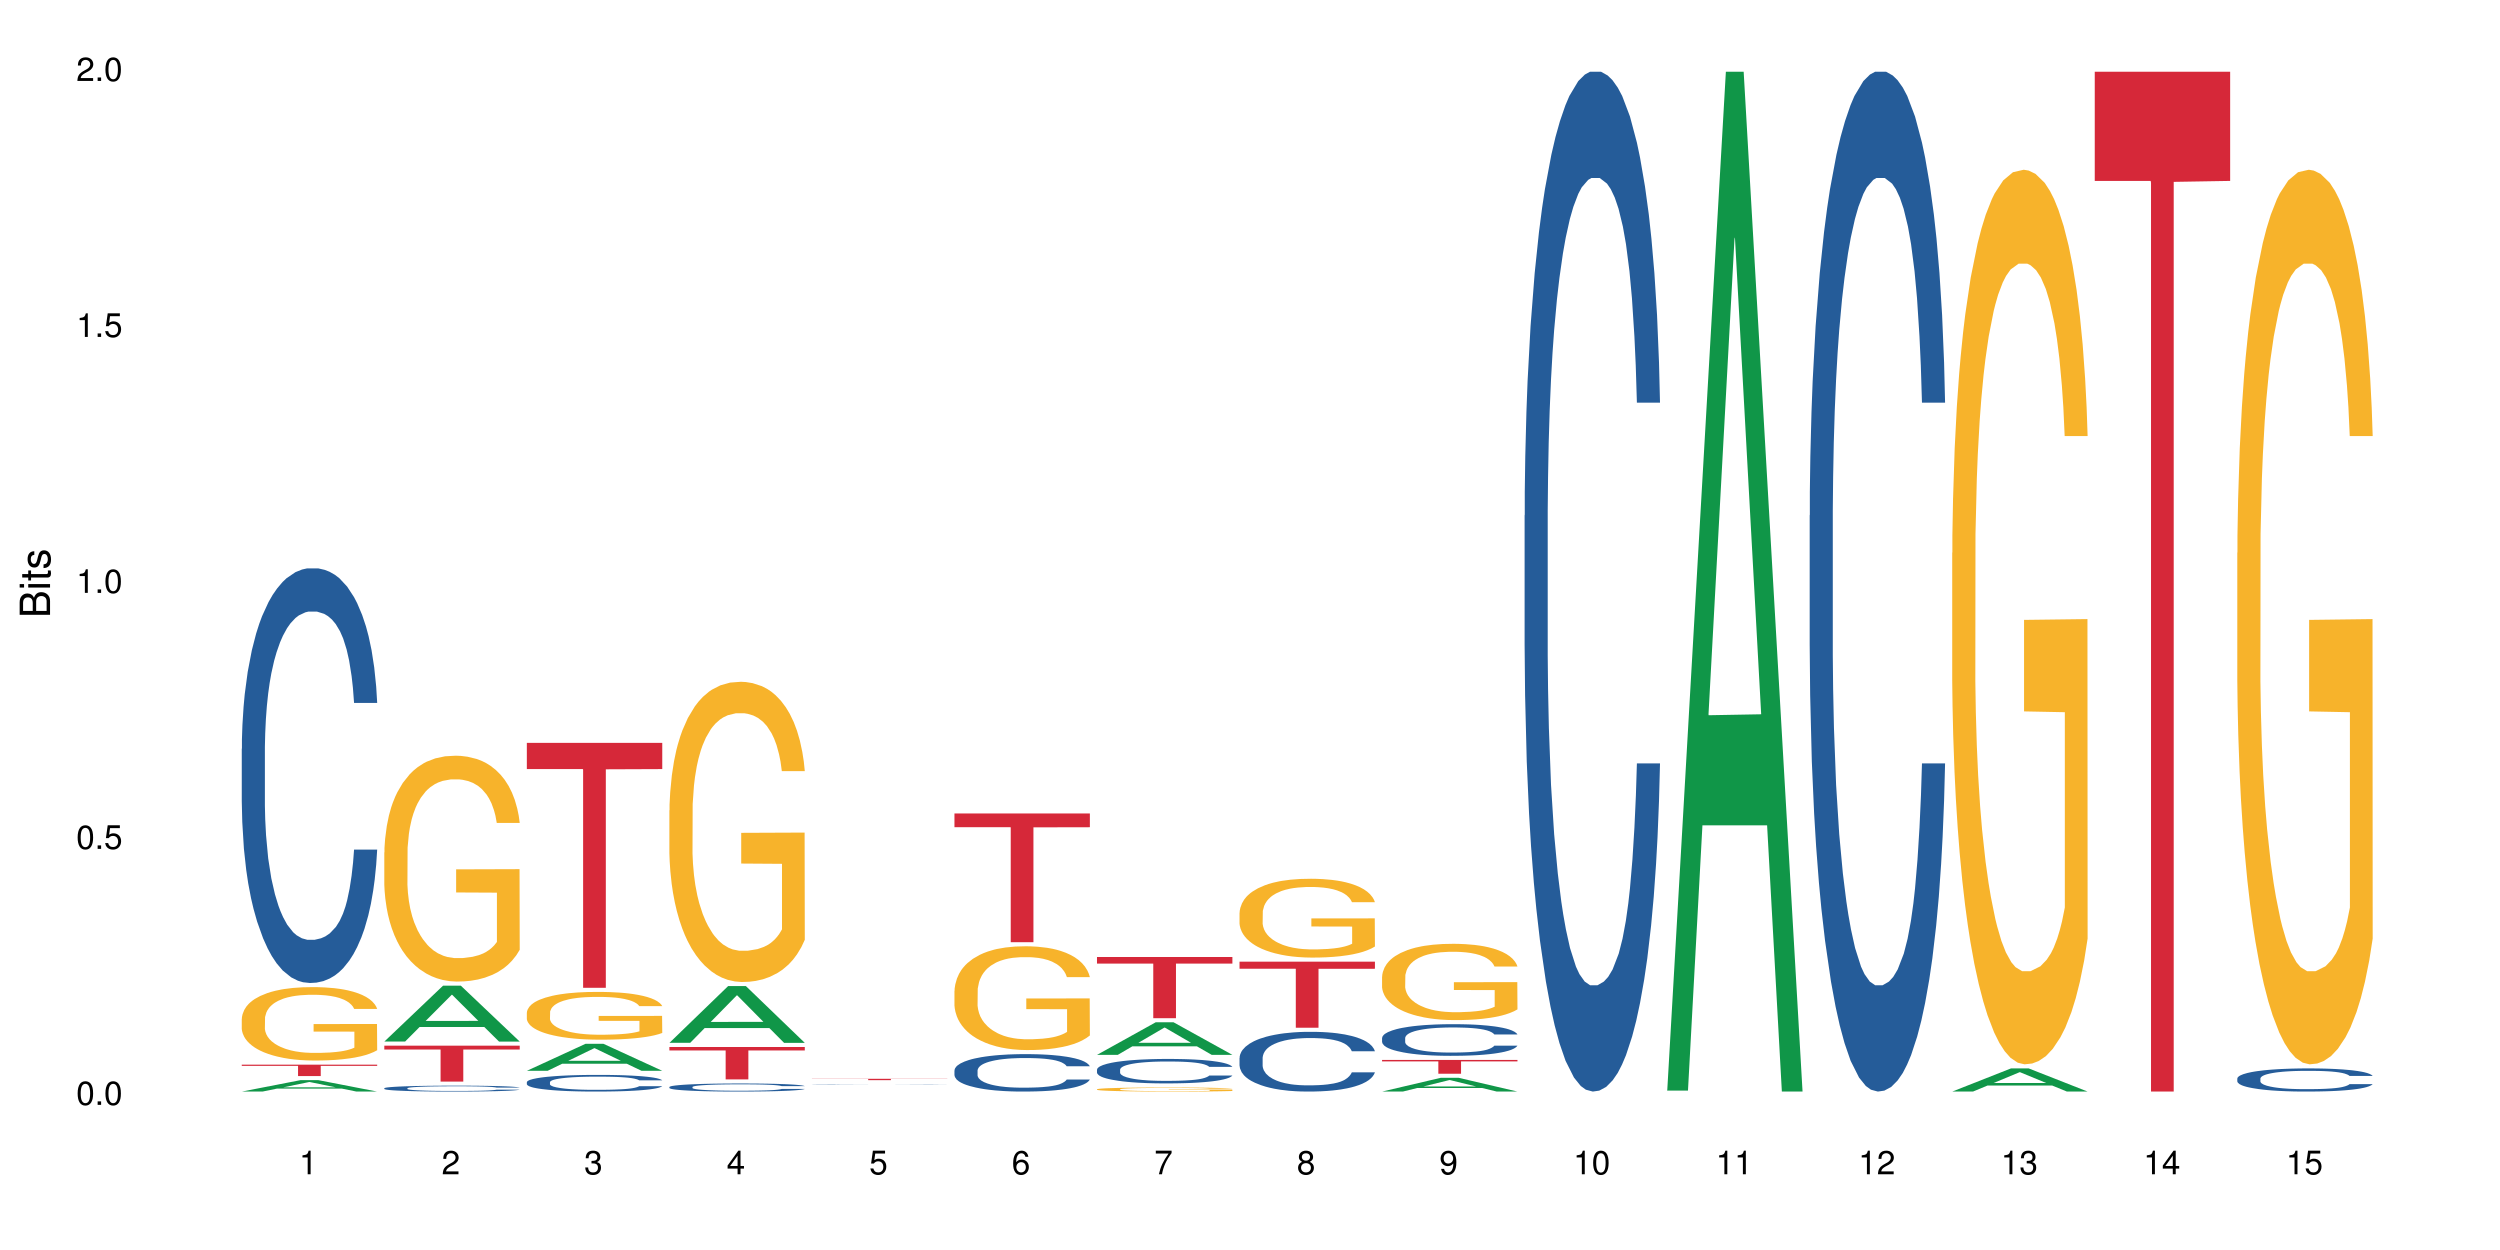 <?xml version="1.0" encoding="UTF-8"?>
<svg xmlns="http://www.w3.org/2000/svg" xmlns:xlink="http://www.w3.org/1999/xlink" width="720pt" height="360pt" viewBox="0 0 720 360" version="1.1">
<defs>
<g>
<symbol overflow="visible" id="glyph0-0">
<path style="stroke:none;" d=""/>
</symbol>
<symbol overflow="visible" id="glyph0-1">
<path style="stroke:none;" d="M 2.641 -6.797 C 2 -6.797 1.422 -6.531 1.078 -6.047 C 0.641 -5.453 0.406 -4.547 0.406 -3.297 C 0.406 -1 1.188 0.219 2.641 0.219 C 4.078 0.219 4.859 -1 4.859 -3.234 C 4.859 -4.562 4.656 -5.438 4.203 -6.047 C 3.844 -6.531 3.281 -6.797 2.641 -6.797 Z M 2.641 -6.047 C 3.547 -6.047 4 -5.125 4 -3.312 C 4 -1.375 3.562 -0.484 2.625 -0.484 C 1.734 -0.484 1.281 -1.422 1.281 -3.281 C 1.281 -5.141 1.734 -6.047 2.641 -6.047 Z M 2.641 -6.047 "/>
</symbol>
<symbol overflow="visible" id="glyph0-2">
<path style="stroke:none;" d="M 1.828 -1 L 0.828 -1 L 0.828 0 L 1.828 0 Z M 1.828 -1 "/>
</symbol>
<symbol overflow="visible" id="glyph0-3">
<path style="stroke:none;" d="M 4.562 -6.797 L 1.062 -6.797 L 0.547 -3.094 L 1.328 -3.094 C 1.719 -3.562 2.047 -3.734 2.578 -3.734 C 3.484 -3.734 4.062 -3.109 4.062 -2.094 C 4.062 -1.125 3.484 -0.531 2.578 -0.531 C 1.828 -0.531 1.375 -0.906 1.188 -1.672 L 0.328 -1.672 C 0.453 -1.109 0.547 -0.844 0.75 -0.594 C 1.125 -0.078 1.828 0.219 2.594 0.219 C 3.969 0.219 4.922 -0.781 4.922 -2.219 C 4.922 -3.562 4.031 -4.484 2.719 -4.484 C 2.25 -4.484 1.859 -4.359 1.469 -4.062 L 1.734 -5.969 L 4.562 -5.969 Z M 4.562 -6.797 "/>
</symbol>
<symbol overflow="visible" id="glyph0-4">
<path style="stroke:none;" d="M 2.484 -4.844 L 2.484 0 L 3.328 0 L 3.328 -6.797 L 2.766 -6.797 C 2.469 -5.75 2.281 -5.609 0.984 -5.453 L 0.984 -4.844 Z M 2.484 -4.844 "/>
</symbol>
<symbol overflow="visible" id="glyph0-5">
<path style="stroke:none;" d="M 4.859 -0.828 L 1.281 -0.828 C 1.359 -1.391 1.672 -1.75 2.5 -2.234 L 3.469 -2.75 C 4.406 -3.266 4.906 -3.969 4.906 -4.812 C 4.906 -5.375 4.672 -5.906 4.266 -6.266 C 3.859 -6.625 3.375 -6.797 2.719 -6.797 C 1.859 -6.797 1.219 -6.5 0.844 -5.922 C 0.609 -5.562 0.5 -5.125 0.484 -4.438 L 1.328 -4.438 C 1.359 -4.906 1.406 -5.188 1.531 -5.406 C 1.75 -5.812 2.188 -6.062 2.703 -6.062 C 3.469 -6.062 4.031 -5.516 4.031 -4.781 C 4.031 -4.25 3.719 -3.797 3.125 -3.438 L 2.234 -2.938 C 0.812 -2.141 0.406 -1.5 0.328 0 L 4.859 0 Z M 4.859 -0.828 "/>
</symbol>
<symbol overflow="visible" id="glyph0-6">
<path style="stroke:none;" d="M 2.125 -3.125 L 2.578 -3.125 C 3.516 -3.125 3.984 -2.703 3.984 -1.891 C 3.984 -1.031 3.469 -0.531 2.578 -0.531 C 1.656 -0.531 1.203 -0.984 1.156 -1.969 L 0.312 -1.969 C 0.344 -1.422 0.438 -1.078 0.609 -0.766 C 0.953 -0.109 1.625 0.219 2.547 0.219 C 3.953 0.219 4.859 -0.609 4.859 -1.906 C 4.859 -2.766 4.516 -3.25 3.703 -3.516 C 4.344 -3.766 4.656 -4.25 4.656 -4.938 C 4.656 -6.109 3.875 -6.797 2.578 -6.797 C 1.203 -6.797 0.484 -6.047 0.453 -4.609 L 1.297 -4.609 C 1.312 -5.016 1.344 -5.25 1.453 -5.453 C 1.641 -5.828 2.062 -6.062 2.594 -6.062 C 3.344 -6.062 3.797 -5.625 3.797 -4.906 C 3.797 -4.422 3.609 -4.141 3.25 -3.984 C 3.016 -3.891 2.719 -3.844 2.125 -3.844 Z M 2.125 -3.125 "/>
</symbol>
<symbol overflow="visible" id="glyph0-7">
<path style="stroke:none;" d="M 3.141 -1.625 L 3.141 0 L 3.984 0 L 3.984 -1.625 L 4.984 -1.625 L 4.984 -2.391 L 3.984 -2.391 L 3.984 -6.797 L 3.359 -6.797 L 0.266 -2.516 L 0.266 -1.625 Z M 3.141 -2.391 L 1 -2.391 L 3.141 -5.359 Z M 3.141 -2.391 "/>
</symbol>
<symbol overflow="visible" id="glyph0-8">
<path style="stroke:none;" d="M 4.781 -5.031 C 4.609 -6.141 3.891 -6.797 2.844 -6.797 C 2.094 -6.797 1.422 -6.438 1.031 -5.828 C 0.609 -5.172 0.406 -4.344 0.406 -3.094 C 0.406 -1.953 0.578 -1.234 0.984 -0.625 C 1.359 -0.078 1.953 0.219 2.703 0.219 C 3.984 0.219 4.922 -0.734 4.922 -2.078 C 4.922 -3.344 4.062 -4.234 2.844 -4.234 C 2.172 -4.234 1.641 -3.969 1.281 -3.469 C 1.281 -5.125 1.828 -6.047 2.797 -6.047 C 3.391 -6.047 3.797 -5.672 3.938 -5.031 Z M 2.734 -3.484 C 3.547 -3.484 4.062 -2.922 4.062 -2 C 4.062 -1.156 3.484 -0.531 2.703 -0.531 C 1.922 -0.531 1.328 -1.188 1.328 -2.047 C 1.328 -2.891 1.906 -3.484 2.734 -3.484 Z M 2.734 -3.484 "/>
</symbol>
<symbol overflow="visible" id="glyph0-9">
<path style="stroke:none;" d="M 4.984 -6.797 L 0.438 -6.797 L 0.438 -5.969 L 4.109 -5.969 C 2.5 -3.656 1.828 -2.234 1.328 0 L 2.219 0 C 2.594 -2.172 3.453 -4.047 4.984 -6.094 Z M 4.984 -6.797 "/>
</symbol>
<symbol overflow="visible" id="glyph0-10">
<path style="stroke:none;" d="M 3.75 -3.578 C 4.453 -4 4.688 -4.344 4.688 -4.984 C 4.688 -6.047 3.844 -6.797 2.641 -6.797 C 1.438 -6.797 0.594 -6.047 0.594 -4.984 C 0.594 -4.359 0.828 -4.016 1.516 -3.578 C 0.734 -3.203 0.359 -2.641 0.359 -1.891 C 0.359 -0.641 1.297 0.219 2.641 0.219 C 3.984 0.219 4.922 -0.641 4.922 -1.875 C 4.922 -2.641 4.531 -3.203 3.75 -3.578 Z M 2.641 -6.047 C 3.359 -6.047 3.812 -5.625 3.812 -4.969 C 3.812 -4.344 3.344 -3.922 2.641 -3.922 C 1.922 -3.922 1.453 -4.344 1.453 -4.984 C 1.453 -5.625 1.922 -6.047 2.641 -6.047 Z M 2.641 -3.203 C 3.484 -3.203 4.062 -2.672 4.062 -1.875 C 4.062 -1.062 3.484 -0.531 2.625 -0.531 C 1.797 -0.531 1.219 -1.078 1.219 -1.875 C 1.219 -2.672 1.797 -3.203 2.641 -3.203 Z M 2.641 -3.203 "/>
</symbol>
<symbol overflow="visible" id="glyph0-11">
<path style="stroke:none;" d="M 0.516 -1.547 C 0.672 -0.438 1.406 0.219 2.438 0.219 C 3.188 0.219 3.859 -0.141 4.266 -0.75 C 4.688 -1.406 4.891 -2.25 4.891 -3.484 C 4.891 -4.625 4.703 -5.359 4.312 -5.953 C 3.938 -6.5 3.344 -6.797 2.594 -6.797 C 1.297 -6.797 0.359 -5.844 0.359 -4.516 C 0.359 -3.25 1.234 -2.344 2.453 -2.344 C 3.094 -2.344 3.562 -2.578 4.016 -3.109 C 4 -1.453 3.469 -0.531 2.5 -0.531 C 1.906 -0.531 1.484 -0.906 1.359 -1.547 Z M 2.578 -6.062 C 3.375 -6.062 3.969 -5.406 3.969 -4.531 C 3.969 -3.688 3.375 -3.094 2.547 -3.094 C 1.734 -3.094 1.234 -3.672 1.234 -4.578 C 1.234 -5.438 1.797 -6.062 2.578 -6.062 Z M 2.578 -6.062 "/>
</symbol>
<symbol overflow="visible" id="glyph1-0">
<path style="stroke:none;" d=""/>
</symbol>
<symbol overflow="visible" id="glyph1-1">
<path style="stroke:none;" d="M 0 -0.953 L 0 -4.891 C 0 -5.719 -0.234 -6.344 -0.734 -6.797 C -1.188 -7.234 -1.812 -7.469 -2.5 -7.469 C -3.547 -7.469 -4.188 -7 -4.625 -5.875 C -4.984 -6.672 -5.641 -7.094 -6.531 -7.094 C -7.156 -7.094 -7.734 -6.859 -8.141 -6.391 C -8.562 -5.938 -8.75 -5.344 -8.75 -4.5 L -8.75 -0.953 Z M -4.984 -2.062 L -7.766 -2.062 L -7.766 -4.219 C -7.766 -4.844 -7.688 -5.203 -7.453 -5.5 C -7.219 -5.812 -6.859 -5.969 -6.375 -5.969 C -5.906 -5.969 -5.531 -5.812 -5.297 -5.5 C -5.062 -5.203 -4.984 -4.844 -4.984 -4.219 Z M -0.984 -2.062 L -4 -2.062 L -4 -4.781 C -4 -5.328 -3.859 -5.688 -3.578 -5.953 C -3.297 -6.219 -2.922 -6.359 -2.484 -6.359 C -2.062 -6.359 -1.688 -6.219 -1.406 -5.953 C -1.109 -5.688 -0.984 -5.328 -0.984 -4.781 Z M -0.984 -2.062 "/>
</symbol>
<symbol overflow="visible" id="glyph1-2">
<path style="stroke:none;" d="M -6.281 -1.797 L -6.281 -0.797 L 0 -0.797 L 0 -1.797 Z M -8.75 -1.797 L -8.75 -0.797 L -7.484 -0.797 L -7.484 -1.797 Z M -8.75 -1.797 "/>
</symbol>
<symbol overflow="visible" id="glyph1-3">
<path style="stroke:none;" d="M -6.281 -3.047 L -6.281 -2.016 L -8.016 -2.016 L -8.016 -1.016 L -6.281 -1.016 L -6.281 -0.172 L -5.469 -0.172 L -5.469 -1.016 L -0.719 -1.016 C -0.078 -1.016 0.281 -1.453 0.281 -2.234 C 0.281 -2.469 0.25 -2.719 0.188 -3.047 L -0.641 -3.047 C -0.609 -2.922 -0.594 -2.766 -0.594 -2.562 C -0.594 -2.141 -0.719 -2.016 -1.156 -2.016 L -5.469 -2.016 L -5.469 -3.047 Z M -6.281 -3.047 "/>
</symbol>
<symbol overflow="visible" id="glyph1-4">
<path style="stroke:none;" d="M -4.531 -5.25 C -5.766 -5.25 -6.469 -4.422 -6.469 -2.969 C -6.469 -1.516 -5.719 -0.562 -4.547 -0.562 C -3.562 -0.562 -3.094 -1.062 -2.734 -2.562 L -2.516 -3.484 C -2.344 -4.188 -2.094 -4.469 -1.625 -4.469 C -1.047 -4.469 -0.641 -3.875 -0.641 -3 C -0.641 -2.453 -0.797 -2 -1.062 -1.75 C -1.25 -1.594 -1.422 -1.531 -1.875 -1.469 L -1.875 -0.406 C -0.422 -0.453 0.281 -1.266 0.281 -2.922 C 0.281 -4.5 -0.5 -5.516 -1.719 -5.516 C -2.656 -5.516 -3.172 -4.984 -3.469 -3.734 L -3.703 -2.766 C -3.891 -1.953 -4.156 -1.609 -4.594 -1.609 C -5.172 -1.609 -5.547 -2.125 -5.547 -2.938 C -5.547 -3.75 -5.203 -4.172 -4.531 -4.203 Z M -4.531 -5.25 "/>
</symbol>
</g>
</defs>
<g id="surface125854">
<rect x="0" y="0" width="720" height="360" style="fill:rgb(100%,100%,100%);fill-opacity:1;stroke:none;"/>
<path style=" stroke:none;fill-rule:nonzero;fill:rgb(6.275%,58.824%,28.235%);fill-opacity:1;" d="M 69.629 314.367 L 69.672 314.363 L 86.547 311.082 L 91.672 311.082 L 108.629 314.371 L 102.668 314.371 L 98.418 313.512 L 79.797 313.512 L 75.629 314.367 L 69.629 314.367 L 81.586 313.156 L 96.711 313.156 L 89.172 311.621 L 89.086 311.617 L 89.004 311.629 L 81.547 313.156 L 81.586 313.156 Z M 69.629 314.367 "/>
<path style=" stroke:none;fill-rule:nonzero;fill:rgb(14.51%,36.078%,60%);fill-opacity:1;" d="M 69.629 215.648 L 69.676 215.539 L 69.676 212.922 L 69.82 208.773 L 70.152 203.535 L 70.484 199.93 L 71.34 193.492 L 72.531 187.27 L 73.766 182.469 L 74.672 179.629 L 75.48 177.445 L 77.332 173.406 L 78.523 171.332 L 79.809 169.477 L 81.375 167.621 L 82.52 166.531 L 85.086 164.785 L 86.988 164.02 L 88.461 163.691 L 91.648 163.691 L 93.551 164.129 L 94.93 164.676 L 96.453 165.547 L 97.738 166.531 L 99.973 168.934 L 101.969 171.988 L 102.871 173.734 L 104.301 177.117 L 105.395 180.395 L 106.156 183.23 L 107.012 187.27 L 107.77 192.18 L 108.344 197.75 L 108.629 202.441 L 101.969 202.441 L 101.637 198.074 L 101.258 194.691 L 100.543 190.215 L 99.828 187.051 L 98.832 183.887 L 97.926 181.812 L 96.691 179.738 L 95.598 178.43 L 94.453 177.445 L 93.359 176.789 L 91.27 176.137 L 88.844 176.137 L 87.938 176.355 L 86.086 177.227 L 85.086 177.992 L 83.66 179.52 L 82.66 180.938 L 81.473 183.121 L 80.664 184.977 L 79.664 187.816 L 78.949 190.324 L 78.141 193.93 L 77.668 196.656 L 77.238 199.715 L 76.859 203.316 L 76.574 207.137 L 76.383 211.176 L 76.289 215.105 L 76.289 232.023 L 76.383 235.953 L 76.621 240.535 L 77.238 247.195 L 78.141 252.98 L 79.188 257.562 L 80.188 260.84 L 80.758 262.367 L 81.52 264.113 L 82.707 266.297 L 84.422 268.48 L 85.418 269.352 L 86.941 270.227 L 88.512 270.664 L 90.602 270.664 L 92.457 270.227 L 93.695 269.68 L 94.977 268.809 L 96.738 266.953 L 97.832 265.203 L 98.781 263.129 L 99.496 261.059 L 99.973 259.309 L 100.684 255.926 L 101.258 252.215 L 101.684 248.395 L 101.969 244.684 L 108.629 244.684 L 108.344 249.051 L 107.914 253.309 L 107.484 256.473 L 106.82 260.293 L 106.059 263.676 L 104.965 267.496 L 104.062 270.008 L 102.871 272.734 L 101.777 274.809 L 100.59 276.664 L 98.832 278.848 L 97.688 279.941 L 96.453 280.922 L 94.977 281.797 L 93.125 282.559 L 91.125 282.996 L 89.27 283.105 L 87.273 282.887 L 85.801 282.449 L 83.848 281.469 L 81.426 279.504 L 79.664 277.43 L 78.285 275.355 L 77.098 273.172 L 75.766 270.227 L 74.051 265.422 L 73.008 261.711 L 72.293 258.656 L 71.484 254.398 L 70.914 250.578 L 70.246 244.465 L 69.773 236.715 L 69.629 230.711 Z M 69.629 215.648 "/>
<path style=" stroke:none;fill-rule:nonzero;fill:rgb(96.863%,70.196%,16.863%);fill-opacity:1;" d="M 69.629 293.344 L 69.676 293.324 L 69.676 292.941 L 69.867 292.07 L 70.344 290.871 L 70.961 289.887 L 71.625 289.113 L 72.055 288.711 L 72.77 288.129 L 73.387 287.703 L 74.957 286.836 L 76.953 286.023 L 78.047 285.676 L 79.285 285.348 L 81.043 284.98 L 81.852 284.844 L 84.324 284.535 L 87.133 284.344 L 90.223 284.285 L 91.648 284.305 L 93.598 284.383 L 96.262 284.594 L 97.785 284.789 L 98.973 284.98 L 100.211 285.23 L 101.73 285.617 L 103.16 286.082 L 104.301 286.547 L 105.441 287.125 L 106.391 287.742 L 107.199 288.418 L 107.914 289.23 L 108.344 289.906 L 108.629 290.582 L 102.016 290.582 L 101.637 289.906 L 101.207 289.387 L 100.496 288.746 L 99.781 288.285 L 99.066 287.918 L 97.738 287.414 L 96.594 287.105 L 95.168 286.836 L 93.789 286.66 L 92.219 286.547 L 91.27 286.508 L 88.746 286.508 L 86.465 286.641 L 85.133 286.797 L 84.184 286.953 L 82.852 287.242 L 82.043 287.473 L 81.566 287.629 L 80.141 288.227 L 79.188 288.766 L 78.664 289.133 L 78 289.715 L 77.523 290.234 L 77 291.008 L 76.715 291.586 L 76.336 292.902 L 76.289 296.379 L 76.43 297.113 L 76.715 297.902 L 77.098 298.598 L 77.668 299.332 L 78.238 299.895 L 79.234 300.648 L 80.094 301.148 L 80.758 301.477 L 82.043 302 L 82.566 302.172 L 83.801 302.52 L 85.086 302.793 L 86.656 303.023 L 87.844 303.141 L 89.746 303.234 L 92.172 303.234 L 95.027 303.121 L 96.832 302.965 L 98.07 302.812 L 98.879 302.676 L 99.875 302.465 L 100.59 302.27 L 101.258 302.059 L 102.062 301.73 L 102.062 297.113 L 90.316 297.094 L 90.316 294.93 L 108.578 294.91 L 108.629 302.465 L 107.629 302.984 L 106.391 303.488 L 105.203 303.875 L 103.965 304.203 L 102.207 304.57 L 100.781 304.801 L 98.594 305.07 L 96.594 305.246 L 94.504 305.359 L 92.648 305.418 L 90.461 305.438 L 88.512 305.398 L 86.418 305.285 L 84.754 305.129 L 83.23 304.938 L 81.711 304.684 L 79.809 304.277 L 78.57 303.949 L 77.285 303.543 L 76.004 303.062 L 74.859 302.539 L 74.102 302.133 L 73.34 301.672 L 72.531 301.09 L 71.77 300.434 L 71.199 299.836 L 70.676 299.16 L 70.297 298.523 L 69.914 297.652 L 69.723 296.957 L 69.629 296.359 Z M 69.629 293.344 "/>
<path style=" stroke:none;fill-rule:nonzero;fill:rgb(83.922%,15.686%,22.353%);fill-opacity:1;" d="M 69.629 306.617 L 108.629 306.617 L 108.629 306.969 L 92.375 306.973 L 92.375 309.902 L 85.836 309.902 L 85.836 306.977 L 85.742 306.969 L 69.629 306.969 Z M 69.629 306.617 "/>
<path style=" stroke:none;fill-rule:nonzero;fill:rgb(6.275%,58.824%,28.235%);fill-opacity:1;" d="M 110.68 299.957 L 110.723 299.941 L 127.598 283.875 L 132.719 283.875 L 149.68 299.973 L 143.719 299.973 L 139.469 295.77 L 120.848 295.77 L 116.68 299.957 L 110.68 299.957 L 122.637 294.031 L 137.762 294.016 L 130.223 286.504 L 130.137 286.488 L 130.055 286.535 L 122.598 294.016 L 122.637 294.031 Z M 110.68 299.957 "/>
<path style=" stroke:none;fill-rule:nonzero;fill:rgb(14.51%,36.078%,60%);fill-opacity:1;" d="M 110.68 313.41 L 110.727 313.41 L 110.727 313.371 L 110.871 313.312 L 111.203 313.238 L 111.535 313.188 L 112.391 313.094 L 113.582 313.008 L 114.816 312.938 L 115.723 312.898 L 116.531 312.867 L 118.383 312.809 L 119.574 312.777 L 120.859 312.754 L 122.426 312.727 L 123.57 312.711 L 126.137 312.688 L 128.039 312.676 L 129.512 312.672 L 132.699 312.672 L 134.602 312.676 L 135.98 312.684 L 137.504 312.695 L 138.789 312.711 L 141.023 312.746 L 143.02 312.789 L 143.922 312.812 L 145.352 312.863 L 146.445 312.91 L 147.207 312.949 L 148.062 313.008 L 148.82 313.074 L 149.395 313.156 L 149.68 313.223 L 143.02 313.223 L 142.688 313.16 L 142.305 313.113 L 141.594 313.047 L 140.879 313.004 L 139.883 312.957 L 138.977 312.93 L 137.742 312.898 L 136.648 312.879 L 135.504 312.867 L 134.41 312.855 L 132.32 312.848 L 129.895 312.848 L 128.988 312.852 L 127.137 312.863 L 126.137 312.875 L 124.711 312.895 L 123.711 312.914 L 122.523 312.945 L 121.715 312.973 L 120.715 313.016 L 120 313.051 L 119.191 313.102 L 118.719 313.141 L 118.289 313.184 L 117.91 313.234 L 117.625 313.289 L 117.434 313.348 L 117.34 313.402 L 117.34 313.645 L 117.434 313.699 L 117.672 313.766 L 118.289 313.859 L 119.191 313.941 L 120.238 314.008 L 121.238 314.055 L 121.809 314.074 L 122.57 314.102 L 123.758 314.133 L 125.473 314.164 L 126.469 314.176 L 127.992 314.188 L 129.562 314.195 L 131.652 314.195 L 133.508 314.188 L 134.746 314.18 L 136.027 314.168 L 137.789 314.141 L 138.883 314.117 L 139.832 314.086 L 140.547 314.059 L 141.023 314.031 L 141.734 313.984 L 142.305 313.93 L 142.734 313.875 L 143.02 313.824 L 149.68 313.824 L 149.395 313.887 L 148.965 313.945 L 148.535 313.992 L 147.871 314.047 L 147.109 314.094 L 146.016 314.148 L 145.113 314.184 L 143.922 314.223 L 142.828 314.254 L 141.641 314.277 L 139.883 314.309 L 138.738 314.324 L 137.504 314.34 L 136.027 314.352 L 134.176 314.363 L 132.176 314.367 L 130.32 314.371 L 128.324 314.367 L 126.852 314.363 L 124.898 314.348 L 122.473 314.32 L 120.715 314.289 L 119.336 314.262 L 118.148 314.23 L 116.816 314.188 L 115.102 314.117 L 114.059 314.066 L 113.344 314.023 L 112.535 313.961 L 111.965 313.906 L 111.297 313.82 L 110.824 313.711 L 110.68 313.625 Z M 110.68 313.41 "/>
<path style=" stroke:none;fill-rule:nonzero;fill:rgb(96.863%,70.196%,16.863%);fill-opacity:1;" d="M 110.68 245.504 L 110.727 245.441 L 110.727 244.254 L 110.918 241.582 L 111.395 237.898 L 112.012 234.867 L 112.676 232.492 L 113.105 231.242 L 113.82 229.461 L 114.438 228.156 L 116.008 225.48 L 118.004 222.984 L 119.098 221.918 L 120.336 220.906 L 122.094 219.777 L 122.902 219.363 L 125.375 218.41 L 128.18 217.816 L 131.273 217.641 L 132.699 217.699 L 134.648 217.938 L 137.312 218.59 L 138.836 219.184 L 140.023 219.777 L 141.262 220.551 L 142.781 221.738 L 144.207 223.164 L 145.352 224.59 L 146.492 226.371 L 147.441 228.273 L 148.25 230.352 L 148.965 232.848 L 149.395 234.926 L 149.68 237.008 L 143.066 237.008 L 142.688 234.926 L 142.258 233.324 L 141.547 231.363 L 140.832 229.938 L 140.117 228.809 L 138.789 227.262 L 137.645 226.312 L 136.219 225.48 L 134.84 224.945 L 133.27 224.59 L 132.32 224.473 L 129.797 224.473 L 127.516 224.887 L 126.184 225.363 L 125.234 225.836 L 123.902 226.73 L 123.094 227.441 L 122.617 227.918 L 121.191 229.758 L 120.238 231.422 L 119.715 232.551 L 119.051 234.332 L 118.574 235.938 L 118.051 238.312 L 117.766 240.098 L 117.387 244.137 L 117.34 254.828 L 117.48 257.086 L 117.766 259.523 L 118.148 261.664 L 118.719 263.918 L 119.289 265.645 L 120.285 267.961 L 121.145 269.504 L 121.809 270.516 L 123.094 272.117 L 123.617 272.652 L 124.852 273.723 L 126.137 274.555 L 127.707 275.266 L 128.895 275.625 L 130.797 275.922 L 133.223 275.922 L 136.078 275.562 L 137.883 275.09 L 139.121 274.613 L 139.93 274.199 L 140.926 273.543 L 141.641 272.949 L 142.305 272.297 L 143.113 271.285 L 143.113 257.086 L 131.367 257.027 L 131.367 250.375 L 149.629 250.316 L 149.68 273.543 L 148.68 275.148 L 147.441 276.691 L 146.254 277.883 L 145.016 278.891 L 143.258 280.02 L 141.832 280.734 L 139.645 281.566 L 137.645 282.098 L 135.555 282.457 L 133.699 282.633 L 131.512 282.695 L 129.562 282.574 L 127.469 282.219 L 125.805 281.742 L 124.281 281.148 L 122.762 280.375 L 120.859 279.129 L 119.621 278.117 L 118.336 276.871 L 117.055 275.387 L 115.91 273.781 L 115.152 272.535 L 114.391 271.109 L 113.582 269.328 L 112.82 267.305 L 112.25 265.465 L 111.727 263.387 L 111.348 261.426 L 110.965 258.75 L 110.773 256.613 L 110.68 254.77 Z M 110.68 245.504 "/>
<path style=" stroke:none;fill-rule:nonzero;fill:rgb(83.922%,15.686%,22.353%);fill-opacity:1;" d="M 110.68 301.152 L 149.68 301.152 L 149.68 302.258 L 133.426 302.27 L 133.426 311.492 L 126.887 311.492 L 126.887 302.277 L 126.793 302.258 L 110.68 302.258 Z M 110.68 301.152 "/>
<path style=" stroke:none;fill-rule:nonzero;fill:rgb(6.275%,58.824%,28.235%);fill-opacity:1;" d="M 151.73 308.387 L 151.773 308.379 L 168.648 300.609 L 173.77 300.609 L 190.73 308.395 L 184.77 308.395 L 180.52 306.363 L 161.898 306.363 L 157.73 308.387 L 151.73 308.387 L 163.688 305.52 L 178.812 305.512 L 171.27 301.879 L 171.188 301.871 L 171.105 301.895 L 163.648 305.512 L 163.688 305.52 Z M 151.73 308.387 "/>
<path style=" stroke:none;fill-rule:nonzero;fill:rgb(14.51%,36.078%,60%);fill-opacity:1;" d="M 151.73 311.66 L 151.777 311.656 L 151.777 311.551 L 151.922 311.383 L 152.254 311.176 L 152.586 311.027 L 153.441 310.77 L 154.633 310.52 L 155.867 310.328 L 156.773 310.215 L 157.582 310.125 L 159.434 309.965 L 160.625 309.879 L 161.91 309.805 L 163.477 309.73 L 164.617 309.688 L 167.188 309.617 L 169.09 309.586 L 170.562 309.574 L 173.75 309.574 L 175.652 309.59 L 177.031 309.613 L 178.555 309.648 L 179.84 309.688 L 182.074 309.785 L 184.07 309.906 L 184.973 309.977 L 186.402 310.113 L 187.496 310.246 L 188.254 310.359 L 189.113 310.52 L 189.871 310.719 L 190.445 310.941 L 190.73 311.129 L 184.07 311.129 L 183.738 310.953 L 183.355 310.82 L 182.645 310.641 L 181.93 310.512 L 180.934 310.383 L 180.027 310.301 L 178.793 310.219 L 177.699 310.164 L 176.555 310.125 L 175.461 310.102 L 173.371 310.074 L 170.945 310.074 L 170.039 310.082 L 168.188 310.117 L 167.188 310.148 L 165.762 310.211 L 164.762 310.266 L 163.574 310.355 L 162.766 310.43 L 161.766 310.543 L 161.051 310.645 L 160.242 310.789 L 159.77 310.898 L 159.34 311.02 L 158.961 311.164 L 158.676 311.32 L 158.484 311.48 L 158.391 311.641 L 158.391 312.32 L 158.484 312.477 L 158.723 312.66 L 159.34 312.93 L 160.242 313.16 L 161.289 313.344 L 162.289 313.477 L 162.859 313.539 L 163.621 313.609 L 164.809 313.695 L 166.52 313.781 L 167.52 313.816 L 169.043 313.852 L 170.613 313.871 L 172.703 313.871 L 174.559 313.852 L 175.797 313.832 L 177.078 313.797 L 178.84 313.723 L 179.934 313.652 L 180.883 313.566 L 181.598 313.484 L 182.074 313.414 L 182.785 313.277 L 183.355 313.129 L 183.785 312.977 L 184.07 312.828 L 190.73 312.828 L 190.445 313.004 L 190.016 313.172 L 189.586 313.301 L 188.922 313.453 L 188.16 313.59 L 187.066 313.742 L 186.164 313.844 L 184.973 313.953 L 183.879 314.039 L 182.691 314.113 L 180.934 314.199 L 179.789 314.242 L 178.555 314.281 L 177.078 314.316 L 175.227 314.348 L 173.227 314.367 L 171.371 314.371 L 169.375 314.363 L 167.902 314.344 L 165.949 314.305 L 163.523 314.227 L 161.766 314.145 L 160.387 314.059 L 159.199 313.973 L 157.867 313.852 L 156.152 313.66 L 155.105 313.512 L 154.395 313.387 L 153.586 313.219 L 153.016 313.062 L 152.348 312.816 L 151.875 312.508 L 151.73 312.266 Z M 151.73 311.66 "/>
<path style=" stroke:none;fill-rule:nonzero;fill:rgb(96.863%,70.196%,16.863%);fill-opacity:1;" d="M 151.73 291.562 L 151.777 291.547 L 151.777 291.297 L 151.969 290.73 L 152.445 289.953 L 153.062 289.312 L 153.727 288.809 L 154.156 288.543 L 154.871 288.168 L 155.488 287.891 L 157.059 287.324 L 159.055 286.797 L 160.148 286.57 L 161.387 286.359 L 163.145 286.117 L 163.953 286.031 L 166.426 285.828 L 169.23 285.703 L 172.324 285.668 L 173.75 285.68 L 175.699 285.73 L 178.363 285.867 L 179.887 285.992 L 181.074 286.117 L 182.312 286.281 L 183.832 286.535 L 185.258 286.836 L 186.402 287.137 L 187.543 287.516 L 188.492 287.914 L 189.301 288.355 L 190.016 288.883 L 190.445 289.324 L 190.73 289.762 L 184.117 289.762 L 183.738 289.324 L 183.309 288.984 L 182.598 288.57 L 181.883 288.27 L 181.168 288.027 L 179.84 287.703 L 178.695 287.5 L 177.27 287.324 L 175.891 287.211 L 174.32 287.137 L 173.371 287.113 L 170.848 287.113 L 168.566 287.199 L 167.234 287.301 L 166.285 287.402 L 164.953 287.59 L 164.145 287.738 L 163.668 287.84 L 162.242 288.23 L 161.289 288.582 L 160.766 288.82 L 160.102 289.199 L 159.625 289.539 L 159.102 290.039 L 158.816 290.418 L 158.438 291.273 L 158.391 293.535 L 158.531 294.012 L 158.816 294.527 L 159.199 294.98 L 159.77 295.457 L 160.34 295.82 L 161.336 296.312 L 162.195 296.637 L 162.859 296.852 L 164.145 297.191 L 164.668 297.305 L 165.902 297.531 L 167.188 297.707 L 168.758 297.859 L 169.945 297.934 L 171.848 297.996 L 174.273 297.996 L 177.129 297.922 L 178.934 297.82 L 180.172 297.719 L 180.98 297.633 L 181.977 297.492 L 182.691 297.367 L 183.355 297.23 L 184.164 297.016 L 184.164 294.012 L 172.418 294 L 172.418 292.59 L 190.68 292.578 L 190.73 297.492 L 189.73 297.832 L 188.492 298.16 L 187.305 298.41 L 186.066 298.625 L 184.309 298.863 L 182.883 299.016 L 180.695 299.191 L 178.695 299.305 L 176.605 299.379 L 174.75 299.418 L 172.562 299.43 L 170.613 299.402 L 168.52 299.328 L 166.855 299.227 L 165.332 299.102 L 163.812 298.938 L 161.91 298.676 L 160.672 298.461 L 159.387 298.195 L 158.105 297.883 L 156.961 297.543 L 156.203 297.281 L 155.441 296.977 L 154.633 296.602 L 153.871 296.172 L 153.301 295.785 L 152.777 295.344 L 152.398 294.93 L 152.016 294.363 L 151.824 293.91 L 151.73 293.523 Z M 151.73 291.562 "/>
<path style=" stroke:none;fill-rule:nonzero;fill:rgb(83.922%,15.686%,22.353%);fill-opacity:1;" d="M 151.73 213.945 L 190.73 213.945 L 190.73 221.496 L 174.477 221.562 L 174.477 284.488 L 167.938 284.488 L 167.938 221.629 L 167.84 221.496 L 151.73 221.496 Z M 151.73 213.945 "/>
<path style=" stroke:none;fill-rule:nonzero;fill:rgb(6.275%,58.824%,28.235%);fill-opacity:1;" d="M 192.781 300.332 L 192.824 300.316 L 209.695 283.996 L 214.82 283.996 L 231.781 300.348 L 225.82 300.348 L 221.57 296.078 L 202.949 296.078 L 198.781 300.332 L 192.781 300.332 L 204.738 294.312 L 219.863 294.297 L 212.32 286.668 L 212.238 286.652 L 212.156 286.699 L 204.699 294.297 L 204.738 294.312 Z M 192.781 300.332 "/>
<path style=" stroke:none;fill-rule:nonzero;fill:rgb(14.51%,36.078%,60%);fill-opacity:1;" d="M 192.781 313.055 L 192.828 313.055 L 192.828 313.004 L 192.973 312.922 L 193.305 312.82 L 193.637 312.75 L 194.492 312.625 L 195.684 312.504 L 196.918 312.41 L 197.824 312.355 L 198.633 312.312 L 200.484 312.234 L 201.676 312.191 L 202.957 312.156 L 204.527 312.121 L 205.668 312.098 L 208.238 312.066 L 210.141 312.051 L 211.613 312.043 L 214.801 312.043 L 216.703 312.055 L 218.082 312.062 L 219.605 312.082 L 220.887 312.098 L 223.125 312.145 L 225.121 312.207 L 226.023 312.238 L 227.453 312.305 L 228.547 312.371 L 229.305 312.426 L 230.164 312.504 L 230.922 312.598 L 231.496 312.707 L 231.781 312.801 L 225.121 312.801 L 224.789 312.715 L 224.406 312.648 L 223.695 312.562 L 222.98 312.5 L 221.984 312.438 L 221.078 312.398 L 219.844 312.355 L 218.75 312.332 L 217.605 312.312 L 216.512 312.301 L 214.422 312.285 L 211.996 312.285 L 211.09 312.289 L 209.238 312.309 L 208.238 312.324 L 206.812 312.352 L 205.812 312.379 L 204.625 312.422 L 203.816 312.457 L 202.816 312.516 L 202.102 312.562 L 201.293 312.633 L 200.82 312.688 L 200.391 312.746 L 200.012 312.816 L 199.727 312.891 L 199.535 312.969 L 199.441 313.047 L 199.441 313.375 L 199.535 313.453 L 199.773 313.543 L 200.391 313.672 L 201.293 313.785 L 202.34 313.875 L 203.34 313.938 L 203.91 313.965 L 204.672 314 L 205.859 314.043 L 207.57 314.086 L 208.57 314.102 L 210.094 314.121 L 211.664 314.129 L 213.754 314.129 L 215.609 314.121 L 216.848 314.109 L 218.129 314.094 L 219.891 314.055 L 220.984 314.023 L 221.934 313.98 L 222.648 313.941 L 223.125 313.906 L 223.836 313.84 L 224.406 313.77 L 224.836 313.695 L 225.121 313.621 L 231.781 313.621 L 231.496 313.707 L 231.066 313.789 L 230.637 313.852 L 229.973 313.926 L 229.211 313.992 L 228.117 314.066 L 227.215 314.117 L 226.023 314.168 L 224.93 314.211 L 223.742 314.246 L 221.984 314.289 L 220.84 314.309 L 219.605 314.328 L 218.129 314.344 L 216.277 314.359 L 214.277 314.367 L 212.422 314.371 L 210.426 314.367 L 208.953 314.359 L 207 314.34 L 204.574 314.301 L 202.816 314.262 L 201.438 314.219 L 200.25 314.176 L 198.918 314.121 L 197.203 314.027 L 196.156 313.953 L 195.445 313.895 L 194.637 313.812 L 194.066 313.738 L 193.398 313.617 L 192.926 313.469 L 192.781 313.352 Z M 192.781 313.055 "/>
<path style=" stroke:none;fill-rule:nonzero;fill:rgb(96.863%,70.196%,16.863%);fill-opacity:1;" d="M 192.781 233.387 L 192.828 233.305 L 192.828 231.727 L 193.02 228.172 L 193.496 223.277 L 194.113 219.25 L 194.777 216.09 L 195.207 214.434 L 195.922 212.062 L 196.539 210.328 L 198.109 206.773 L 200.105 203.457 L 201.199 202.035 L 202.438 200.691 L 204.195 199.191 L 205.004 198.641 L 207.477 197.375 L 210.281 196.586 L 213.375 196.352 L 214.801 196.43 L 216.75 196.746 L 219.414 197.613 L 220.938 198.402 L 222.125 199.191 L 223.363 200.219 L 224.883 201.797 L 226.309 203.695 L 227.453 205.59 L 228.594 207.957 L 229.543 210.484 L 230.352 213.25 L 231.066 216.566 L 231.496 219.328 L 231.781 222.094 L 225.168 222.094 L 224.789 219.328 L 224.359 217.195 L 223.648 214.59 L 222.934 212.695 L 222.219 211.195 L 220.887 209.141 L 219.746 207.879 L 218.32 206.773 L 216.941 206.062 L 215.371 205.59 L 214.422 205.43 L 211.898 205.43 L 209.617 205.984 L 208.285 206.617 L 207.336 207.246 L 206.004 208.434 L 205.195 209.379 L 204.719 210.012 L 203.293 212.457 L 202.34 214.672 L 201.816 216.172 L 201.152 218.539 L 200.676 220.672 L 200.152 223.828 L 199.867 226.199 L 199.488 231.57 L 199.441 245.781 L 199.582 248.785 L 199.867 252.02 L 200.25 254.863 L 200.82 257.863 L 201.391 260.156 L 202.387 263.234 L 203.246 265.289 L 203.91 266.629 L 205.195 268.762 L 205.719 269.473 L 206.953 270.895 L 208.238 272 L 209.809 272.945 L 210.996 273.422 L 212.898 273.816 L 215.324 273.816 L 218.18 273.34 L 219.984 272.711 L 221.223 272.078 L 222.031 271.527 L 223.027 270.656 L 223.742 269.867 L 224.406 269 L 225.215 267.656 L 225.215 248.785 L 213.469 248.703 L 213.469 239.859 L 231.73 239.781 L 231.781 270.656 L 230.781 272.789 L 229.543 274.844 L 228.355 276.422 L 227.117 277.766 L 225.359 279.266 L 223.934 280.211 L 221.746 281.316 L 219.746 282.027 L 217.656 282.5 L 215.801 282.738 L 213.613 282.816 L 211.664 282.66 L 209.57 282.188 L 207.906 281.555 L 206.383 280.766 L 204.859 279.738 L 202.957 278.078 L 201.723 276.738 L 200.438 275.078 L 199.152 273.105 L 198.012 270.973 L 197.25 269.312 L 196.492 267.418 L 195.684 265.051 L 194.922 262.367 L 194.352 259.918 L 193.828 257.152 L 193.445 254.547 L 193.066 250.996 L 192.875 248.152 L 192.781 245.703 Z M 192.781 233.387 "/>
<path style=" stroke:none;fill-rule:nonzero;fill:rgb(83.922%,15.686%,22.353%);fill-opacity:1;" d="M 192.781 301.527 L 231.781 301.527 L 231.781 302.527 L 215.527 302.535 L 215.527 310.863 L 208.988 310.863 L 208.988 302.543 L 208.891 302.527 L 192.781 302.527 Z M 192.781 301.527 "/>
<path style=" stroke:none;fill-rule:nonzero;fill:rgb(14.51%,36.078%,60%);fill-opacity:1;" d="M 233.832 312.312 L 233.879 312.312 L 233.879 312.309 L 234.023 312.309 L 234.355 312.301 L 234.688 312.301 L 235.543 312.293 L 236.734 312.289 L 237.969 312.285 L 238.875 312.281 L 239.684 312.281 L 241.535 312.277 L 242.727 312.273 L 244.008 312.273 L 245.578 312.27 L 249.289 312.27 L 251.191 312.266 L 255.852 312.266 L 257.754 312.27 L 261.938 312.27 L 264.176 312.273 L 266.172 312.273 L 267.074 312.277 L 268.504 312.277 L 269.598 312.281 L 270.355 312.285 L 271.215 312.289 L 271.973 312.293 L 272.543 312.297 L 272.832 312.301 L 266.172 312.301 L 265.84 312.297 L 265.457 312.293 L 264.746 312.289 L 264.031 312.289 L 263.031 312.285 L 262.129 312.281 L 258.656 312.281 L 257.562 312.277 L 250.289 312.277 L 249.289 312.281 L 246.863 312.281 L 245.676 312.285 L 244.867 312.285 L 243.867 312.289 L 243.152 312.289 L 242.344 312.293 L 241.871 312.297 L 241.441 312.301 L 241.062 312.301 L 240.777 312.305 L 240.586 312.309 L 240.492 312.312 L 240.492 312.328 L 240.586 312.332 L 240.824 312.336 L 241.441 312.34 L 242.344 312.348 L 243.391 312.352 L 244.391 312.352 L 244.961 312.355 L 245.723 312.355 L 246.91 312.359 L 251.145 312.359 L 252.711 312.363 L 254.805 312.363 L 256.66 312.359 L 260.941 312.359 L 262.035 312.355 L 262.984 312.355 L 263.699 312.352 L 264.176 312.352 L 264.887 312.348 L 265.457 312.344 L 265.887 312.34 L 272.832 312.34 L 272.543 312.344 L 272.117 312.348 L 271.688 312.348 L 271.023 312.352 L 270.262 312.355 L 269.168 312.359 L 268.266 312.359 L 267.074 312.363 L 265.98 312.363 L 264.793 312.367 L 263.031 312.367 L 261.891 312.371 L 245.625 312.371 L 243.867 312.367 L 242.488 312.367 L 241.297 312.363 L 239.969 312.359 L 238.254 312.355 L 237.207 312.352 L 236.496 312.352 L 235.688 312.348 L 235.117 312.344 L 234.449 312.34 L 233.977 312.332 L 233.832 312.328 Z M 233.832 312.312 "/>
<path style=" stroke:none;fill-rule:nonzero;fill:rgb(83.922%,15.686%,22.353%);fill-opacity:1;" d="M 233.832 310.695 L 272.832 310.695 L 272.832 310.738 L 256.578 310.738 L 256.578 311.086 L 250.039 311.086 L 250.039 310.738 L 233.832 310.738 Z M 233.832 310.695 "/>
<path style=" stroke:none;fill-rule:nonzero;fill:rgb(14.51%,36.078%,60%);fill-opacity:1;" d="M 274.883 308.285 L 274.93 308.273 L 274.93 308.039 L 275.074 307.664 L 275.406 307.191 L 275.738 306.867 L 276.594 306.285 L 277.785 305.727 L 279.02 305.293 L 279.926 305.035 L 280.734 304.84 L 282.586 304.473 L 283.777 304.289 L 285.059 304.121 L 286.629 303.953 L 287.77 303.855 L 290.34 303.695 L 292.242 303.629 L 293.715 303.598 L 296.902 303.598 L 298.805 303.637 L 300.184 303.688 L 301.707 303.766 L 302.988 303.855 L 305.227 304.07 L 307.223 304.348 L 308.125 304.504 L 309.555 304.809 L 310.648 305.105 L 311.406 305.359 L 312.266 305.727 L 313.023 306.168 L 313.594 306.672 L 313.883 307.094 L 307.223 307.094 L 306.891 306.699 L 306.508 306.395 L 305.797 305.992 L 305.082 305.707 L 304.082 305.418 L 303.18 305.234 L 301.945 305.047 L 300.852 304.926 L 299.707 304.84 L 298.613 304.781 L 296.523 304.719 L 294.098 304.719 L 293.191 304.742 L 291.34 304.82 L 290.34 304.887 L 288.914 305.027 L 287.914 305.152 L 286.727 305.352 L 285.918 305.52 L 284.918 305.773 L 284.203 306 L 283.395 306.324 L 282.922 306.57 L 282.492 306.848 L 282.113 307.172 L 281.828 307.516 L 281.637 307.883 L 281.539 308.234 L 281.539 309.762 L 281.637 310.117 L 281.875 310.531 L 282.492 311.133 L 283.395 311.652 L 284.441 312.066 L 285.441 312.363 L 286.012 312.5 L 286.773 312.656 L 287.961 312.855 L 289.672 313.051 L 290.672 313.129 L 292.195 313.207 L 293.762 313.25 L 295.855 313.25 L 297.711 313.207 L 298.949 313.16 L 300.23 313.082 L 301.992 312.914 L 303.086 312.754 L 304.035 312.57 L 304.75 312.383 L 305.227 312.223 L 305.938 311.918 L 306.508 311.582 L 306.938 311.238 L 307.223 310.906 L 313.883 310.906 L 313.594 311.297 L 313.168 311.684 L 312.738 311.969 L 312.074 312.312 L 311.312 312.617 L 310.219 312.961 L 309.316 313.188 L 308.125 313.434 L 307.031 313.621 L 305.844 313.789 L 304.082 313.988 L 302.941 314.086 L 301.707 314.172 L 300.23 314.254 L 298.375 314.32 L 296.379 314.359 L 294.523 314.371 L 292.527 314.352 L 291.051 314.312 L 289.102 314.223 L 286.676 314.047 L 284.918 313.859 L 283.539 313.672 L 282.348 313.473 L 281.02 313.207 L 279.305 312.777 L 278.258 312.441 L 277.547 312.164 L 276.738 311.781 L 276.168 311.438 L 275.5 310.887 L 275.027 310.188 L 274.883 309.645 Z M 274.883 308.285 "/>
<path style=" stroke:none;fill-rule:nonzero;fill:rgb(96.863%,70.196%,16.863%);fill-opacity:1;" d="M 274.883 285.328 L 274.93 285.301 L 274.93 284.754 L 275.121 283.523 L 275.598 281.832 L 276.215 280.441 L 276.879 279.348 L 277.309 278.773 L 278.023 277.957 L 278.641 277.355 L 280.211 276.125 L 282.207 274.98 L 283.301 274.488 L 284.539 274.023 L 286.297 273.504 L 287.105 273.312 L 289.578 272.879 L 292.383 272.605 L 295.477 272.523 L 296.902 272.551 L 298.852 272.66 L 301.516 272.961 L 303.039 273.23 L 304.227 273.504 L 305.465 273.859 L 306.984 274.406 L 308.41 275.062 L 309.555 275.719 L 310.695 276.535 L 311.645 277.41 L 312.453 278.363 L 313.168 279.512 L 313.594 280.469 L 313.883 281.422 L 307.27 281.422 L 306.891 280.469 L 306.461 279.73 L 305.75 278.828 L 305.035 278.176 L 304.32 277.656 L 302.988 276.945 L 301.848 276.508 L 300.422 276.125 L 299.043 275.879 L 297.473 275.719 L 296.523 275.664 L 294 275.664 L 291.719 275.852 L 290.387 276.07 L 289.438 276.289 L 288.105 276.699 L 287.297 277.027 L 286.82 277.246 L 285.395 278.094 L 284.441 278.855 L 283.918 279.375 L 283.254 280.195 L 282.777 280.93 L 282.254 282.023 L 281.969 282.844 L 281.59 284.699 L 281.539 289.613 L 281.684 290.652 L 281.969 291.77 L 282.348 292.754 L 282.922 293.789 L 283.492 294.582 L 284.488 295.648 L 285.344 296.359 L 286.012 296.82 L 287.297 297.559 L 287.82 297.805 L 289.055 298.297 L 290.34 298.68 L 291.91 299.004 L 293.098 299.168 L 295 299.305 L 297.426 299.305 L 300.277 299.141 L 302.086 298.926 L 303.324 298.707 L 304.133 298.516 L 305.129 298.215 L 305.844 297.941 L 306.508 297.641 L 307.316 297.176 L 307.316 290.652 L 295.57 290.625 L 295.57 287.566 L 313.832 287.539 L 313.883 298.215 L 312.883 298.949 L 311.645 299.66 L 310.457 300.207 L 309.219 300.672 L 307.461 301.191 L 306.035 301.516 L 303.848 301.898 L 301.848 302.145 L 299.758 302.309 L 297.902 302.391 L 295.715 302.418 L 293.762 302.363 L 291.672 302.199 L 290.008 301.98 L 288.484 301.707 L 286.961 301.355 L 285.059 300.781 L 283.824 300.316 L 282.539 299.742 L 281.254 299.059 L 280.113 298.324 L 279.352 297.75 L 278.594 297.094 L 277.785 296.277 L 277.023 295.348 L 276.453 294.5 L 275.93 293.547 L 275.547 292.645 L 275.168 291.414 L 274.977 290.434 L 274.883 289.586 Z M 274.883 285.328 "/>
<path style=" stroke:none;fill-rule:nonzero;fill:rgb(83.922%,15.686%,22.353%);fill-opacity:1;" d="M 274.883 234.277 L 313.883 234.277 L 313.883 238.242 L 297.629 238.277 L 297.629 271.344 L 291.09 271.344 L 291.09 238.312 L 290.992 238.242 L 274.883 238.242 Z M 274.883 234.277 "/>
<path style=" stroke:none;fill-rule:nonzero;fill:rgb(6.275%,58.824%,28.235%);fill-opacity:1;" d="M 315.934 303.793 L 315.977 303.785 L 332.848 294.414 L 337.973 294.414 L 354.93 303.801 L 348.973 303.801 L 344.723 301.352 L 326.102 301.352 L 321.934 303.793 L 315.934 303.793 L 327.891 300.336 L 343.016 300.328 L 335.473 295.945 L 335.391 295.938 L 335.309 295.965 L 327.848 300.328 L 327.891 300.336 Z M 315.934 303.793 "/>
<path style=" stroke:none;fill-rule:nonzero;fill:rgb(14.51%,36.078%,60%);fill-opacity:1;" d="M 315.934 308.043 L 315.98 308.039 L 315.98 307.883 L 316.125 307.641 L 316.457 307.332 L 316.789 307.117 L 317.645 306.738 L 318.836 306.371 L 320.07 306.09 L 320.977 305.922 L 321.781 305.793 L 323.637 305.555 L 324.828 305.434 L 326.109 305.324 L 327.68 305.215 L 328.82 305.148 L 331.391 305.047 L 333.293 305 L 334.766 304.98 L 337.953 304.98 L 339.855 305.008 L 341.234 305.039 L 342.758 305.09 L 344.039 305.148 L 346.277 305.289 L 348.273 305.469 L 349.176 305.574 L 350.605 305.773 L 351.699 305.965 L 352.457 306.133 L 353.316 306.371 L 354.074 306.66 L 354.645 306.988 L 354.93 307.266 L 348.273 307.266 L 347.941 307.008 L 347.559 306.809 L 346.848 306.547 L 346.133 306.359 L 345.133 306.172 L 344.23 306.051 L 342.996 305.926 L 341.902 305.852 L 340.758 305.793 L 339.664 305.754 L 337.574 305.715 L 335.148 305.715 L 334.242 305.727 L 332.391 305.777 L 331.391 305.824 L 329.965 305.914 L 328.965 306 L 327.777 306.125 L 326.969 306.234 L 325.969 306.402 L 325.254 306.551 L 324.445 306.766 L 323.973 306.926 L 323.543 307.105 L 323.164 307.316 L 322.879 307.543 L 322.688 307.781 L 322.59 308.012 L 322.59 309.012 L 322.688 309.242 L 322.926 309.512 L 323.543 309.906 L 324.445 310.246 L 325.492 310.516 L 326.492 310.711 L 327.062 310.801 L 327.824 310.902 L 329.012 311.031 L 330.723 311.16 L 331.723 311.211 L 333.246 311.262 L 334.812 311.289 L 336.906 311.289 L 338.762 311.262 L 340 311.23 L 341.281 311.18 L 343.043 311.07 L 344.137 310.965 L 345.086 310.844 L 345.801 310.723 L 346.277 310.617 L 346.988 310.418 L 347.559 310.199 L 347.988 309.977 L 348.273 309.758 L 354.93 309.758 L 354.645 310.016 L 354.219 310.266 L 353.789 310.453 L 353.125 310.676 L 352.363 310.875 L 351.27 311.102 L 350.367 311.25 L 349.176 311.41 L 348.082 311.531 L 346.895 311.641 L 345.133 311.77 L 343.992 311.836 L 342.758 311.895 L 341.281 311.945 L 339.426 311.988 L 337.43 312.016 L 335.574 312.023 L 333.578 312.008 L 332.102 311.984 L 330.152 311.926 L 327.727 311.809 L 325.969 311.688 L 324.59 311.566 L 323.398 311.438 L 322.07 311.262 L 320.355 310.98 L 319.309 310.762 L 318.598 310.582 L 317.789 310.328 L 317.219 310.105 L 316.551 309.742 L 316.074 309.285 L 315.934 308.934 Z M 315.934 308.043 "/>
<path style=" stroke:none;fill-rule:nonzero;fill:rgb(96.863%,70.196%,16.863%);fill-opacity:1;" d="M 315.934 313.703 L 315.98 313.703 L 315.98 313.68 L 316.172 313.633 L 316.648 313.566 L 317.266 313.512 L 317.93 313.469 L 318.359 313.445 L 319.074 313.414 L 319.691 313.391 L 321.262 313.344 L 323.258 313.297 L 324.352 313.277 L 325.586 313.262 L 327.348 313.238 L 328.156 313.234 L 330.629 313.215 L 333.434 313.203 L 337.953 313.203 L 339.902 313.207 L 342.566 313.219 L 344.09 313.23 L 345.277 313.238 L 346.516 313.254 L 348.035 313.273 L 349.461 313.301 L 350.605 313.328 L 351.746 313.359 L 352.695 313.395 L 353.504 313.43 L 354.219 313.477 L 354.645 313.512 L 354.93 313.551 L 348.32 313.551 L 347.941 313.512 L 347.512 313.484 L 346.801 313.449 L 346.086 313.422 L 345.371 313.402 L 344.039 313.375 L 342.898 313.359 L 341.473 313.344 L 340.094 313.332 L 338.523 313.328 L 337.574 313.324 L 335.051 313.324 L 332.77 313.332 L 331.438 313.34 L 330.488 313.348 L 329.156 313.363 L 328.348 313.379 L 327.871 313.387 L 326.445 313.418 L 325.492 313.449 L 324.969 313.469 L 324.305 313.5 L 323.828 313.531 L 323.305 313.574 L 323.02 313.605 L 322.641 313.676 L 322.59 313.871 L 322.734 313.91 L 323.02 313.953 L 323.398 313.992 L 323.973 314.035 L 324.543 314.062 L 325.539 314.105 L 326.395 314.133 L 327.062 314.152 L 328.348 314.18 L 328.871 314.191 L 330.105 314.211 L 331.391 314.223 L 332.961 314.238 L 334.148 314.242 L 336.051 314.25 L 338.477 314.25 L 341.328 314.242 L 343.137 314.234 L 344.375 314.227 L 345.184 314.219 L 346.18 314.207 L 346.895 314.195 L 347.559 314.184 L 348.367 314.164 L 348.367 313.91 L 336.621 313.91 L 336.621 313.789 L 354.883 313.789 L 354.93 314.207 L 353.934 314.234 L 352.695 314.262 L 351.508 314.285 L 350.27 314.301 L 348.512 314.324 L 347.086 314.336 L 344.898 314.352 L 342.898 314.359 L 340.809 314.367 L 338.953 314.371 L 336.766 314.371 L 334.812 314.367 L 332.723 314.363 L 331.059 314.355 L 329.535 314.344 L 328.012 314.328 L 326.109 314.305 L 324.875 314.289 L 323.59 314.266 L 322.305 314.238 L 321.164 314.211 L 320.402 314.188 L 319.645 314.164 L 318.836 314.129 L 318.074 314.094 L 317.504 314.062 L 316.98 314.023 L 316.598 313.988 L 316.219 313.941 L 316.027 313.902 L 315.934 313.867 Z M 315.934 313.703 "/>
<path style=" stroke:none;fill-rule:nonzero;fill:rgb(83.922%,15.686%,22.353%);fill-opacity:1;" d="M 315.934 275.621 L 354.93 275.621 L 354.93 277.508 L 338.68 277.523 L 338.68 293.234 L 332.141 293.234 L 332.141 277.543 L 332.043 277.508 L 315.934 277.508 Z M 315.934 275.621 "/>
<path style=" stroke:none;fill-rule:nonzero;fill:rgb(14.51%,36.078%,60%);fill-opacity:1;" d="M 356.984 304.656 L 357.031 304.641 L 357.031 304.266 L 357.176 303.668 L 357.508 302.914 L 357.84 302.395 L 358.695 301.469 L 359.887 300.57 L 361.121 299.879 L 362.023 299.473 L 362.832 299.156 L 364.688 298.574 L 365.879 298.277 L 367.16 298.012 L 368.73 297.742 L 369.871 297.586 L 372.441 297.336 L 374.344 297.223 L 375.816 297.176 L 379.004 297.176 L 380.906 297.238 L 382.285 297.32 L 383.809 297.445 L 385.09 297.586 L 387.328 297.93 L 389.324 298.371 L 390.227 298.621 L 391.656 299.109 L 392.75 299.582 L 393.508 299.992 L 394.367 300.57 L 395.125 301.277 L 395.695 302.082 L 395.98 302.758 L 389.324 302.758 L 388.992 302.129 L 388.609 301.641 L 387.898 300.996 L 387.184 300.539 L 386.184 300.086 L 385.281 299.785 L 384.047 299.488 L 382.953 299.297 L 381.809 299.156 L 380.715 299.062 L 378.625 298.969 L 376.199 298.969 L 375.293 299 L 373.438 299.125 L 372.441 299.234 L 371.016 299.457 L 370.016 299.66 L 368.828 299.977 L 368.02 300.242 L 367.02 300.652 L 366.305 301.012 L 365.496 301.531 L 365.023 301.922 L 364.594 302.363 L 364.215 302.883 L 363.926 303.434 L 363.738 304.016 L 363.641 304.578 L 363.641 307.016 L 363.738 307.582 L 363.977 308.242 L 364.594 309.199 L 365.496 310.031 L 366.543 310.691 L 367.543 311.164 L 368.113 311.383 L 368.875 311.637 L 370.062 311.949 L 371.773 312.266 L 372.773 312.391 L 374.297 312.516 L 375.863 312.578 L 377.957 312.578 L 379.812 312.516 L 381.047 312.438 L 382.332 312.312 L 384.094 312.043 L 385.188 311.793 L 386.137 311.496 L 386.852 311.195 L 387.328 310.945 L 388.039 310.457 L 388.609 309.922 L 389.039 309.371 L 389.324 308.84 L 395.98 308.84 L 395.695 309.469 L 395.27 310.082 L 394.84 310.535 L 394.176 311.086 L 393.414 311.574 L 392.32 312.125 L 391.418 312.484 L 390.227 312.879 L 389.133 313.176 L 387.945 313.445 L 386.184 313.758 L 385.043 313.914 L 383.809 314.055 L 382.332 314.184 L 380.477 314.293 L 378.48 314.355 L 376.625 314.371 L 374.629 314.34 L 373.152 314.277 L 371.203 314.137 L 368.777 313.852 L 367.02 313.555 L 365.641 313.254 L 364.449 312.941 L 363.121 312.516 L 361.406 311.824 L 360.359 311.289 L 359.648 310.852 L 358.84 310.238 L 358.27 309.688 L 357.602 308.809 L 357.125 307.691 L 356.984 306.828 Z M 356.984 304.656 "/>
<path style=" stroke:none;fill-rule:nonzero;fill:rgb(96.863%,70.196%,16.863%);fill-opacity:1;" d="M 356.984 262.809 L 357.031 262.785 L 357.031 262.371 L 357.223 261.438 L 357.699 260.152 L 358.316 259.094 L 358.98 258.266 L 359.41 257.832 L 360.121 257.207 L 360.742 256.754 L 362.312 255.82 L 364.309 254.949 L 365.402 254.574 L 366.637 254.223 L 368.398 253.828 L 369.207 253.684 L 371.68 253.352 L 374.484 253.145 L 377.578 253.082 L 379.004 253.102 L 380.953 253.184 L 383.617 253.414 L 385.141 253.621 L 386.328 253.828 L 387.562 254.098 L 389.086 254.512 L 390.512 255.012 L 391.656 255.508 L 392.797 256.129 L 393.746 256.793 L 394.555 257.52 L 395.27 258.391 L 395.695 259.117 L 395.98 259.84 L 389.371 259.84 L 388.992 259.117 L 388.562 258.555 L 387.852 257.871 L 387.137 257.375 L 386.422 256.98 L 385.09 256.441 L 383.949 256.109 L 382.523 255.82 L 381.145 255.633 L 379.574 255.508 L 378.625 255.465 L 376.102 255.465 L 373.82 255.613 L 372.488 255.777 L 371.535 255.941 L 370.207 256.254 L 369.398 256.504 L 368.922 256.668 L 367.496 257.312 L 366.543 257.891 L 366.02 258.285 L 365.355 258.91 L 364.879 259.469 L 364.355 260.297 L 364.07 260.918 L 363.691 262.328 L 363.641 266.062 L 363.785 266.852 L 364.07 267.699 L 364.449 268.445 L 365.023 269.234 L 365.594 269.836 L 366.59 270.645 L 367.445 271.184 L 368.113 271.535 L 369.398 272.098 L 369.922 272.281 L 371.156 272.656 L 372.441 272.945 L 374.012 273.195 L 375.199 273.32 L 377.102 273.422 L 379.527 273.422 L 382.379 273.301 L 384.188 273.133 L 385.426 272.969 L 386.234 272.82 L 387.23 272.594 L 387.945 272.387 L 388.609 272.16 L 389.418 271.805 L 389.418 266.852 L 377.672 266.828 L 377.672 264.508 L 395.934 264.488 L 395.98 272.594 L 394.984 273.152 L 393.746 273.691 L 392.559 274.109 L 391.32 274.461 L 389.562 274.855 L 388.137 275.102 L 385.949 275.395 L 383.949 275.578 L 381.855 275.703 L 380.004 275.766 L 377.816 275.789 L 375.863 275.746 L 373.773 275.621 L 372.109 275.457 L 370.586 275.25 L 369.062 274.98 L 367.16 274.543 L 365.926 274.191 L 364.641 273.754 L 363.355 273.238 L 362.215 272.676 L 361.453 272.242 L 360.695 271.742 L 359.887 271.121 L 359.125 270.418 L 358.555 269.773 L 358.031 269.047 L 357.648 268.363 L 357.27 267.43 L 357.078 266.684 L 356.984 266.043 Z M 356.984 262.809 "/>
<path style=" stroke:none;fill-rule:nonzero;fill:rgb(83.922%,15.686%,22.353%);fill-opacity:1;" d="M 356.984 276.965 L 395.98 276.965 L 395.98 279.004 L 379.73 279.023 L 379.73 295.996 L 373.191 295.996 L 373.191 279.039 L 373.094 279.004 L 356.984 279.004 Z M 356.984 276.965 "/>
<path style=" stroke:none;fill-rule:nonzero;fill:rgb(6.275%,58.824%,28.235%);fill-opacity:1;" d="M 398.035 314.367 L 398.078 314.363 L 414.949 310.406 L 420.074 310.406 L 437.031 314.371 L 431.074 314.371 L 426.824 313.336 L 408.199 313.336 L 404.035 314.367 L 398.035 314.367 L 409.992 312.906 L 425.117 312.902 L 417.574 311.055 L 417.492 311.051 L 417.41 311.059 L 409.949 312.902 L 409.992 312.906 Z M 398.035 314.367 "/>
<path style=" stroke:none;fill-rule:nonzero;fill:rgb(14.51%,36.078%,60%);fill-opacity:1;" d="M 398.035 298.934 L 398.082 298.926 L 398.082 298.727 L 398.227 298.41 L 398.559 298.008 L 398.891 297.734 L 399.746 297.242 L 400.938 296.77 L 402.172 296.402 L 403.074 296.184 L 403.883 296.02 L 405.738 295.711 L 406.93 295.551 L 408.211 295.41 L 409.781 295.27 L 410.922 295.188 L 413.492 295.055 L 415.395 294.996 L 416.867 294.969 L 420.055 294.969 L 421.957 295.004 L 423.336 295.043 L 424.859 295.109 L 426.141 295.188 L 428.379 295.371 L 430.375 295.602 L 431.277 295.734 L 432.707 295.992 L 433.801 296.242 L 434.559 296.461 L 435.414 296.77 L 436.176 297.145 L 436.746 297.566 L 437.031 297.926 L 430.375 297.926 L 430.043 297.594 L 429.66 297.336 L 428.949 296.992 L 428.234 296.75 L 427.234 296.512 L 426.332 296.352 L 425.098 296.195 L 424 296.094 L 422.859 296.02 L 421.766 295.969 L 419.676 295.918 L 417.25 295.918 L 416.344 295.934 L 414.488 296.004 L 413.492 296.059 L 412.066 296.176 L 411.066 296.285 L 409.875 296.453 L 409.07 296.594 L 408.07 296.809 L 407.355 297 L 406.547 297.277 L 406.07 297.484 L 405.645 297.719 L 405.266 297.992 L 404.977 298.285 L 404.789 298.594 L 404.691 298.891 L 404.691 300.184 L 404.789 300.484 L 405.027 300.832 L 405.645 301.34 L 406.547 301.781 L 407.594 302.133 L 408.594 302.383 L 409.164 302.496 L 409.926 302.633 L 411.113 302.797 L 412.824 302.965 L 413.824 303.031 L 415.348 303.098 L 416.914 303.133 L 419.008 303.133 L 420.863 303.098 L 422.098 303.055 L 423.383 302.988 L 425.145 302.848 L 426.238 302.715 L 427.188 302.555 L 427.902 302.398 L 428.379 302.266 L 429.09 302.008 L 429.66 301.723 L 430.09 301.434 L 430.375 301.148 L 437.031 301.148 L 436.746 301.48 L 436.32 301.809 L 435.891 302.047 L 435.227 302.34 L 434.465 302.598 L 433.371 302.891 L 432.469 303.082 L 431.277 303.289 L 430.184 303.449 L 428.996 303.59 L 427.234 303.754 L 426.094 303.84 L 424.859 303.914 L 423.383 303.98 L 421.527 304.039 L 419.531 304.07 L 417.676 304.082 L 415.68 304.062 L 414.203 304.031 L 412.254 303.957 L 409.828 303.805 L 408.07 303.648 L 406.691 303.488 L 405.5 303.324 L 404.168 303.098 L 402.457 302.73 L 401.41 302.449 L 400.699 302.215 L 399.891 301.891 L 399.32 301.598 L 398.652 301.133 L 398.176 300.539 L 398.035 300.082 Z M 398.035 298.934 "/>
<path style=" stroke:none;fill-rule:nonzero;fill:rgb(96.863%,70.196%,16.863%);fill-opacity:1;" d="M 398.035 281.227 L 398.082 281.207 L 398.082 280.805 L 398.273 279.902 L 398.75 278.66 L 399.367 277.637 L 400.031 276.832 L 400.461 276.41 L 401.172 275.809 L 401.793 275.367 L 403.363 274.465 L 405.359 273.621 L 406.453 273.262 L 407.688 272.918 L 409.449 272.539 L 410.258 272.398 L 412.73 272.078 L 415.535 271.875 L 418.629 271.816 L 420.055 271.836 L 422.004 271.918 L 424.668 272.137 L 426.191 272.34 L 427.379 272.539 L 428.613 272.801 L 430.137 273.199 L 431.562 273.684 L 432.707 274.164 L 433.848 274.766 L 434.797 275.41 L 435.605 276.109 L 436.32 276.953 L 436.746 277.656 L 437.031 278.359 L 430.422 278.359 L 430.043 277.656 L 429.613 277.113 L 428.902 276.453 L 428.188 275.969 L 427.473 275.59 L 426.141 275.066 L 425 274.746 L 423.574 274.465 L 422.195 274.285 L 420.625 274.164 L 419.676 274.125 L 417.152 274.125 L 414.871 274.266 L 413.539 274.426 L 412.586 274.586 L 411.258 274.887 L 410.449 275.129 L 409.973 275.289 L 408.547 275.91 L 407.594 276.473 L 407.07 276.852 L 406.406 277.457 L 405.93 277.996 L 405.406 278.801 L 405.121 279.402 L 404.742 280.766 L 404.691 284.379 L 404.836 285.141 L 405.121 285.965 L 405.5 286.688 L 406.07 287.449 L 406.645 288.031 L 407.641 288.812 L 408.496 289.336 L 409.164 289.676 L 410.449 290.219 L 410.973 290.398 L 412.207 290.762 L 413.492 291.039 L 415.062 291.281 L 416.25 291.402 L 418.152 291.504 L 420.578 291.504 L 423.43 291.383 L 425.238 291.223 L 426.477 291.062 L 427.285 290.922 L 428.281 290.699 L 428.996 290.5 L 429.66 290.277 L 430.469 289.938 L 430.469 285.141 L 418.723 285.121 L 418.723 282.875 L 436.984 282.852 L 437.031 290.699 L 436.035 291.242 L 434.797 291.762 L 433.609 292.164 L 432.371 292.504 L 430.613 292.887 L 429.188 293.129 L 427 293.41 L 425 293.59 L 422.906 293.711 L 421.055 293.77 L 418.867 293.789 L 416.914 293.75 L 414.824 293.629 L 413.16 293.469 L 411.637 293.27 L 410.113 293.008 L 408.211 292.586 L 406.977 292.246 L 405.691 291.824 L 404.406 291.32 L 403.266 290.781 L 402.504 290.359 L 401.746 289.875 L 400.938 289.273 L 400.176 288.594 L 399.605 287.969 L 399.082 287.27 L 398.699 286.605 L 398.32 285.703 L 398.129 284.98 L 398.035 284.359 Z M 398.035 281.227 "/>
<path style=" stroke:none;fill-rule:nonzero;fill:rgb(83.922%,15.686%,22.353%);fill-opacity:1;" d="M 398.035 305.262 L 437.031 305.262 L 437.031 305.684 L 420.781 305.688 L 420.781 309.227 L 414.242 309.227 L 414.242 305.691 L 414.145 305.684 L 398.035 305.684 Z M 398.035 305.262 "/>
<path style=" stroke:none;fill-rule:nonzero;fill:rgb(14.51%,36.078%,60%);fill-opacity:1;" d="M 439.086 148.457 L 439.133 148.188 L 439.133 141.742 L 439.277 131.543 L 439.609 118.656 L 439.941 109.797 L 440.797 93.957 L 441.988 78.652 L 443.223 66.84 L 444.125 59.859 L 444.934 54.492 L 446.789 44.559 L 447.98 39.457 L 449.262 34.891 L 450.832 30.328 L 451.973 27.645 L 454.543 23.348 L 456.445 21.469 L 457.918 20.664 L 461.105 20.664 L 463.008 21.738 L 464.387 23.078 L 465.91 25.227 L 467.191 27.645 L 469.43 33.551 L 471.426 41.066 L 472.328 45.363 L 473.754 53.684 L 474.852 61.738 L 475.609 68.719 L 476.465 78.652 L 477.227 90.734 L 477.797 104.426 L 478.082 115.969 L 471.426 115.969 L 471.094 105.23 L 470.711 96.91 L 470 85.902 L 469.285 78.117 L 468.285 70.332 L 467.383 65.23 L 466.145 60.129 L 465.051 56.906 L 463.91 54.492 L 462.816 52.879 L 460.727 51.27 L 458.301 51.27 L 457.395 51.805 L 455.539 53.953 L 454.543 55.832 L 453.117 59.59 L 452.117 63.082 L 450.926 68.449 L 450.117 73.016 L 449.121 79.996 L 448.406 86.172 L 447.598 95.031 L 447.121 101.742 L 446.695 109.258 L 446.312 118.117 L 446.027 127.516 L 445.84 137.449 L 445.742 147.113 L 445.742 188.727 L 445.84 198.391 L 446.078 209.668 L 446.695 226.043 L 447.598 240.273 L 448.645 251.547 L 449.645 259.602 L 450.215 263.359 L 450.977 267.656 L 452.164 273.027 L 453.875 278.395 L 454.875 280.543 L 456.398 282.691 L 457.965 283.766 L 460.059 283.766 L 461.914 282.691 L 463.148 281.348 L 464.434 279.199 L 466.195 274.637 L 467.289 270.34 L 468.238 265.242 L 468.953 260.141 L 469.43 255.844 L 470.141 247.52 L 470.711 238.395 L 471.141 228.996 L 471.426 219.867 L 478.082 219.867 L 477.797 230.609 L 477.371 241.078 L 476.941 248.863 L 476.277 258.262 L 475.516 266.582 L 474.422 275.98 L 473.52 282.152 L 472.328 288.867 L 471.234 293.969 L 470.047 298.531 L 468.285 303.898 L 467.145 306.586 L 465.91 309 L 464.434 311.148 L 462.578 313.027 L 460.582 314.102 L 458.727 314.371 L 456.73 313.832 L 455.254 312.762 L 453.305 310.344 L 450.879 305.512 L 449.121 300.41 L 447.742 295.309 L 446.551 289.941 L 445.219 282.691 L 443.508 270.879 L 442.461 261.75 L 441.75 254.234 L 440.941 243.762 L 440.371 234.367 L 439.703 219.332 L 439.227 200.27 L 439.086 185.504 Z M 439.086 148.457 "/>
<path style=" stroke:none;fill-rule:nonzero;fill:rgb(6.275%,58.824%,28.235%);fill-opacity:1;" d="M 480.137 314.094 L 480.18 313.82 L 497.051 20.664 L 502.176 20.664 L 519.133 314.371 L 513.176 314.371 L 508.926 237.703 L 490.301 237.703 L 486.137 314.094 L 480.137 314.094 L 492.094 205.988 L 507.219 205.711 L 499.676 68.648 L 499.594 68.375 L 499.512 69.199 L 492.051 205.711 L 492.094 205.988 Z M 480.137 314.094 "/>
<path style=" stroke:none;fill-rule:nonzero;fill:rgb(14.51%,36.078%,60%);fill-opacity:1;" d="M 521.188 148.457 L 521.234 148.188 L 521.234 141.742 L 521.379 131.543 L 521.711 118.656 L 522.043 109.797 L 522.898 93.957 L 524.09 78.652 L 525.324 66.84 L 526.227 59.859 L 527.035 54.492 L 528.891 44.559 L 530.082 39.457 L 531.363 34.891 L 532.934 30.328 L 534.074 27.645 L 536.645 23.348 L 538.547 21.469 L 540.02 20.664 L 543.207 20.664 L 545.109 21.738 L 546.488 23.078 L 548.012 25.227 L 549.293 27.645 L 551.531 33.551 L 553.527 41.066 L 554.43 45.363 L 555.855 53.684 L 556.949 61.738 L 557.711 68.719 L 558.566 78.652 L 559.328 90.734 L 559.898 104.426 L 560.184 115.969 L 553.527 115.969 L 553.195 105.23 L 552.812 96.91 L 552.102 85.902 L 551.387 78.117 L 550.387 70.332 L 549.484 65.23 L 548.246 60.129 L 547.152 56.906 L 546.012 54.492 L 544.918 52.879 L 542.824 51.27 L 540.402 51.27 L 539.496 51.805 L 537.641 53.953 L 536.645 55.832 L 535.215 59.59 L 534.219 63.082 L 533.027 68.449 L 532.219 73.016 L 531.223 79.996 L 530.508 86.172 L 529.699 95.031 L 529.223 101.742 L 528.797 109.258 L 528.414 118.117 L 528.129 127.516 L 527.941 137.449 L 527.844 147.113 L 527.844 188.727 L 527.941 198.391 L 528.18 209.668 L 528.797 226.043 L 529.699 240.273 L 530.746 251.547 L 531.746 259.602 L 532.316 263.359 L 533.078 267.656 L 534.266 273.027 L 535.977 278.395 L 536.977 280.543 L 538.5 282.691 L 540.066 283.766 L 542.16 283.766 L 544.016 282.691 L 545.25 281.348 L 546.535 279.199 L 548.297 274.637 L 549.391 270.34 L 550.34 265.242 L 551.055 260.141 L 551.531 255.844 L 552.242 247.52 L 552.812 238.395 L 553.242 228.996 L 553.527 219.867 L 560.184 219.867 L 559.898 230.609 L 559.473 241.078 L 559.043 248.863 L 558.379 258.262 L 557.617 266.582 L 556.523 275.98 L 555.621 282.152 L 554.43 288.867 L 553.336 293.969 L 552.148 298.531 L 550.387 303.898 L 549.246 306.586 L 548.012 309 L 546.535 311.148 L 544.68 313.027 L 542.684 314.102 L 540.828 314.371 L 538.832 313.832 L 537.355 312.762 L 535.406 310.344 L 532.98 305.512 L 531.223 300.41 L 529.844 295.309 L 528.652 289.941 L 527.32 282.691 L 525.609 270.879 L 524.562 261.75 L 523.852 254.234 L 523.043 243.762 L 522.473 234.367 L 521.805 219.332 L 521.328 200.27 L 521.188 185.504 Z M 521.188 148.457 "/>
<path style=" stroke:none;fill-rule:nonzero;fill:rgb(6.275%,58.824%,28.235%);fill-opacity:1;" d="M 562.238 314.363 L 562.277 314.359 L 579.152 307.707 L 584.277 307.707 L 601.234 314.371 L 595.277 314.371 L 591.027 312.633 L 572.402 312.633 L 568.238 314.363 L 562.238 314.363 L 574.195 311.91 L 589.32 311.906 L 581.777 308.797 L 581.695 308.789 L 581.613 308.809 L 574.152 311.906 L 574.195 311.91 Z M 562.238 314.363 "/>
<path style=" stroke:none;fill-rule:nonzero;fill:rgb(96.863%,70.196%,16.863%);fill-opacity:1;" d="M 562.238 159.238 L 562.285 159.004 L 562.285 154.297 L 562.477 143.711 L 562.949 129.121 L 563.57 117.121 L 564.234 107.711 L 564.664 102.77 L 565.375 95.711 L 565.996 90.535 L 567.562 79.945 L 569.562 70.062 L 570.656 65.828 L 571.891 61.828 L 573.652 57.359 L 574.461 55.711 L 576.934 51.949 L 579.738 49.594 L 582.832 48.887 L 584.258 49.125 L 586.207 50.066 L 588.871 52.652 L 590.391 55.008 L 591.582 57.359 L 592.816 60.418 L 594.34 65.125 L 595.766 70.77 L 596.906 76.418 L 598.051 83.477 L 599 91.004 L 599.809 99.238 L 600.523 109.121 L 600.949 117.355 L 601.234 125.594 L 594.625 125.594 L 594.246 117.355 L 593.816 111.004 L 593.102 103.238 L 592.391 97.594 L 591.676 93.121 L 590.344 87.004 L 589.203 83.242 L 587.777 79.945 L 586.398 77.828 L 584.828 76.418 L 583.875 75.945 L 581.355 75.945 L 579.074 77.594 L 577.742 79.477 L 576.789 81.359 L 575.457 84.887 L 574.648 87.711 L 574.176 89.594 L 572.746 96.887 L 571.797 103.477 L 571.273 107.945 L 570.609 115.004 L 570.133 121.355 L 569.609 130.77 L 569.324 137.828 L 568.941 153.828 L 568.895 196.18 L 569.039 205.117 L 569.324 214.766 L 569.703 223.234 L 570.273 232.176 L 570.844 239 L 571.844 248.176 L 572.699 254.293 L 573.367 258.293 L 574.648 264.648 L 575.172 266.766 L 576.41 271 L 577.695 274.293 L 579.262 277.117 L 580.453 278.527 L 582.355 279.703 L 584.781 279.703 L 587.633 278.293 L 589.441 276.41 L 590.676 274.527 L 591.484 272.883 L 592.484 270.293 L 593.199 267.941 L 593.863 265.352 L 594.672 261.352 L 594.672 205.117 L 582.926 204.883 L 582.926 178.531 L 601.188 178.297 L 601.234 270.293 L 600.238 276.645 L 599 282.766 L 597.812 287.469 L 596.574 291.469 L 594.816 295.941 L 593.387 298.762 L 591.199 302.059 L 589.203 304.176 L 587.109 305.586 L 585.258 306.293 L 583.066 306.527 L 581.117 306.059 L 579.027 304.645 L 577.359 302.762 L 575.84 300.41 L 574.316 297.352 L 572.414 292.41 L 571.18 288.41 L 569.895 283.469 L 568.609 277.586 L 567.469 271.234 L 566.707 266.293 L 565.945 260.648 L 565.137 253.59 L 564.379 245.59 L 563.809 238.293 L 563.285 230.059 L 562.902 222.297 L 562.523 211.707 L 562.332 203.238 L 562.238 195.941 Z M 562.238 159.238 "/>
<path style=" stroke:none;fill-rule:nonzero;fill:rgb(83.922%,15.686%,22.353%);fill-opacity:1;" d="M 603.289 20.664 L 642.285 20.664 L 642.285 52.102 L 626.031 52.379 L 626.031 314.371 L 619.492 314.371 L 619.492 52.652 L 619.398 52.102 L 603.289 52.102 Z M 603.289 20.664 "/>
<path style=" stroke:none;fill-rule:nonzero;fill:rgb(14.51%,36.078%,60%);fill-opacity:1;" d="M 644.34 310.605 L 644.387 310.602 L 644.387 310.453 L 644.527 310.223 L 644.863 309.93 L 645.195 309.73 L 646.051 309.371 L 647.238 309.023 L 648.477 308.754 L 649.379 308.598 L 650.188 308.477 L 652.043 308.25 L 653.23 308.133 L 654.516 308.031 L 656.086 307.926 L 657.227 307.867 L 659.797 307.77 L 661.699 307.727 L 663.172 307.707 L 666.359 307.707 L 668.262 307.73 L 669.641 307.762 L 671.16 307.812 L 672.445 307.867 L 674.68 308 L 676.68 308.172 L 677.582 308.266 L 679.008 308.457 L 680.102 308.641 L 680.863 308.797 L 681.719 309.023 L 682.48 309.297 L 683.051 309.609 L 683.336 309.871 L 676.68 309.871 L 676.348 309.625 L 675.965 309.438 L 675.254 309.188 L 674.539 309.012 L 673.539 308.836 L 672.637 308.719 L 671.398 308.602 L 670.305 308.531 L 669.164 308.477 L 668.07 308.438 L 665.977 308.402 L 663.551 308.402 L 662.648 308.414 L 660.793 308.461 L 659.797 308.504 L 658.367 308.59 L 657.371 308.668 L 656.18 308.793 L 655.371 308.895 L 654.375 309.055 L 653.66 309.195 L 652.852 309.395 L 652.375 309.547 L 651.949 309.719 L 651.566 309.918 L 651.281 310.133 L 651.094 310.355 L 650.996 310.574 L 650.996 311.52 L 651.094 311.738 L 651.328 311.996 L 651.949 312.367 L 652.852 312.691 L 653.898 312.945 L 654.898 313.129 L 655.469 313.215 L 656.23 313.312 L 657.418 313.434 L 659.129 313.555 L 660.129 313.602 L 661.648 313.652 L 663.219 313.676 L 665.312 313.676 L 667.168 313.652 L 668.402 313.621 L 669.688 313.574 L 671.449 313.469 L 672.543 313.371 L 673.492 313.258 L 674.207 313.141 L 674.68 313.043 L 675.395 312.855 L 675.965 312.648 L 676.395 312.434 L 676.68 312.227 L 683.336 312.227 L 683.051 312.469 L 682.625 312.707 L 682.195 312.883 L 681.531 313.098 L 680.77 313.285 L 679.676 313.5 L 678.77 313.641 L 677.582 313.793 L 676.488 313.906 L 675.301 314.012 L 673.539 314.133 L 672.398 314.195 L 671.16 314.25 L 669.688 314.297 L 667.832 314.34 L 665.836 314.363 L 663.98 314.371 L 661.984 314.359 L 660.508 314.336 L 658.559 314.277 L 656.133 314.168 L 654.375 314.055 L 652.996 313.938 L 651.805 313.816 L 650.473 313.652 L 648.762 313.383 L 647.715 313.176 L 647.004 313.008 L 646.195 312.77 L 645.621 312.555 L 644.957 312.215 L 644.48 311.781 L 644.34 311.445 Z M 644.34 310.605 "/>
<path style=" stroke:none;fill-rule:nonzero;fill:rgb(96.863%,70.196%,16.863%);fill-opacity:1;" d="M 644.34 159.238 L 644.387 159.004 L 644.387 154.297 L 644.578 143.711 L 645.051 129.121 L 645.672 117.121 L 646.336 107.711 L 646.766 102.77 L 647.477 95.711 L 648.098 90.535 L 649.664 79.945 L 651.664 70.062 L 652.758 65.828 L 653.992 61.828 L 655.754 57.359 L 656.562 55.711 L 659.035 51.949 L 661.84 49.594 L 664.934 48.887 L 666.359 49.125 L 668.309 50.066 L 670.973 52.652 L 672.492 55.008 L 673.684 57.359 L 674.918 60.418 L 676.441 65.125 L 677.867 70.77 L 679.008 76.418 L 680.152 83.477 L 681.102 91.004 L 681.91 99.238 L 682.625 109.121 L 683.051 117.355 L 683.336 125.594 L 676.727 125.594 L 676.348 117.355 L 675.918 111.004 L 675.203 103.238 L 674.492 97.594 L 673.777 93.121 L 672.445 87.004 L 671.305 83.242 L 669.879 79.945 L 668.5 77.828 L 666.93 76.418 L 665.977 75.945 L 663.457 75.945 L 661.176 77.594 L 659.844 79.477 L 658.891 81.359 L 657.559 84.887 L 656.75 87.711 L 656.277 89.594 L 654.848 96.887 L 653.898 103.477 L 653.375 107.945 L 652.711 115.004 L 652.234 121.355 L 651.711 130.77 L 651.426 137.828 L 651.043 153.828 L 650.996 196.18 L 651.141 205.117 L 651.426 214.766 L 651.805 223.234 L 652.375 232.176 L 652.945 239 L 653.945 248.176 L 654.801 254.293 L 655.469 258.293 L 656.75 264.648 L 657.273 266.766 L 658.512 271 L 659.797 274.293 L 661.363 277.117 L 662.555 278.527 L 664.457 279.703 L 666.883 279.703 L 669.734 278.293 L 671.543 276.41 L 672.777 274.527 L 673.586 272.883 L 674.586 270.293 L 675.301 267.941 L 675.965 265.352 L 676.773 261.352 L 676.773 205.117 L 665.027 204.883 L 665.027 178.531 L 683.289 178.297 L 683.336 270.293 L 682.34 276.645 L 681.102 282.766 L 679.914 287.469 L 678.676 291.469 L 676.918 295.941 L 675.488 298.762 L 673.301 302.059 L 671.305 304.176 L 669.211 305.586 L 667.355 306.293 L 665.168 306.527 L 663.219 306.059 L 661.129 304.645 L 659.461 302.762 L 657.941 300.41 L 656.418 297.352 L 654.516 292.41 L 653.281 288.41 L 651.996 283.469 L 650.711 277.586 L 649.57 271.234 L 648.809 266.293 L 648.047 260.648 L 647.238 253.59 L 646.48 245.59 L 645.91 238.293 L 645.387 230.059 L 645.004 222.297 L 644.625 211.707 L 644.434 203.238 L 644.34 195.941 Z M 644.34 159.238 "/>
<g style="fill:rgb(0%,0%,0%);fill-opacity:1;">
  <use xlink:href="#glyph0-1" x="21.957" y="318.198"/>
  <use xlink:href="#glyph0-2" x="27.291" y="318.198"/>
  <use xlink:href="#glyph0-1" x="29.958" y="318.198"/>
</g>
<g style="fill:rgb(0%,0%,0%);fill-opacity:1;">
  <use xlink:href="#glyph0-1" x="21.957" y="244.476"/>
  <use xlink:href="#glyph0-2" x="27.291" y="244.476"/>
  <use xlink:href="#glyph0-3" x="29.958" y="244.476"/>
</g>
<g style="fill:rgb(0%,0%,0%);fill-opacity:1;">
  <use xlink:href="#glyph0-4" x="21.957" y="170.753"/>
  <use xlink:href="#glyph0-2" x="27.291" y="170.753"/>
  <use xlink:href="#glyph0-1" x="29.958" y="170.753"/>
</g>
<g style="fill:rgb(0%,0%,0%);fill-opacity:1;">
  <use xlink:href="#glyph0-4" x="21.957" y="97.034"/>
  <use xlink:href="#glyph0-2" x="27.291" y="97.034"/>
  <use xlink:href="#glyph0-3" x="29.958" y="97.034"/>
</g>
<g style="fill:rgb(0%,0%,0%);fill-opacity:1;">
  <use xlink:href="#glyph0-5" x="21.957" y="23.312"/>
  <use xlink:href="#glyph0-2" x="27.291" y="23.312"/>
  <use xlink:href="#glyph0-1" x="29.958" y="23.312"/>
</g>
<g style="fill:rgb(0%,0%,0%);fill-opacity:1;">
  <use xlink:href="#glyph0-4" x="86.129" y="338.19"/>
</g>
<g style="fill:rgb(0%,0%,0%);fill-opacity:1;">
  <use xlink:href="#glyph0-5" x="127.18" y="338.19"/>
</g>
<g style="fill:rgb(0%,0%,0%);fill-opacity:1;">
  <use xlink:href="#glyph0-6" x="168.23" y="338.19"/>
</g>
<g style="fill:rgb(0%,0%,0%);fill-opacity:1;">
  <use xlink:href="#glyph0-7" x="209.281" y="338.19"/>
</g>
<g style="fill:rgb(0%,0%,0%);fill-opacity:1;">
  <use xlink:href="#glyph0-3" x="250.332" y="338.19"/>
</g>
<g style="fill:rgb(0%,0%,0%);fill-opacity:1;">
  <use xlink:href="#glyph0-8" x="291.383" y="338.19"/>
</g>
<g style="fill:rgb(0%,0%,0%);fill-opacity:1;">
  <use xlink:href="#glyph0-9" x="332.434" y="338.19"/>
</g>
<g style="fill:rgb(0%,0%,0%);fill-opacity:1;">
  <use xlink:href="#glyph0-10" x="373.484" y="338.19"/>
</g>
<g style="fill:rgb(0%,0%,0%);fill-opacity:1;">
  <use xlink:href="#glyph0-11" x="414.535" y="338.19"/>
</g>
<g style="fill:rgb(0%,0%,0%);fill-opacity:1;">
  <use xlink:href="#glyph0-4" x="453.086" y="338.19"/>
  <use xlink:href="#glyph0-1" x="458.42" y="338.19"/>
</g>
<g style="fill:rgb(0%,0%,0%);fill-opacity:1;">
  <use xlink:href="#glyph0-4" x="494.137" y="338.19"/>
  <use xlink:href="#glyph0-4" x="499.471" y="338.19"/>
</g>
<g style="fill:rgb(0%,0%,0%);fill-opacity:1;">
  <use xlink:href="#glyph0-4" x="535.188" y="338.19"/>
  <use xlink:href="#glyph0-5" x="540.521" y="338.19"/>
</g>
<g style="fill:rgb(0%,0%,0%);fill-opacity:1;">
  <use xlink:href="#glyph0-4" x="576.238" y="338.19"/>
  <use xlink:href="#glyph0-6" x="581.572" y="338.19"/>
</g>
<g style="fill:rgb(0%,0%,0%);fill-opacity:1;">
  <use xlink:href="#glyph0-4" x="617.289" y="338.19"/>
  <use xlink:href="#glyph0-7" x="622.623" y="338.19"/>
</g>
<g style="fill:rgb(0%,0%,0%);fill-opacity:1;">
  <use xlink:href="#glyph0-4" x="658.34" y="338.19"/>
  <use xlink:href="#glyph0-3" x="663.674" y="338.19"/>
</g>
<g style="fill:rgb(0%,0%,0%);fill-opacity:1;">
  <use xlink:href="#glyph1-1" x="14.412" y="178.016"/>
  <use xlink:href="#glyph1-2" x="14.412" y="170.012"/>
  <use xlink:href="#glyph1-3" x="14.412" y="167.348"/>
  <use xlink:href="#glyph1-4" x="14.412" y="164.012"/>
</g>
</g>
</svg>
